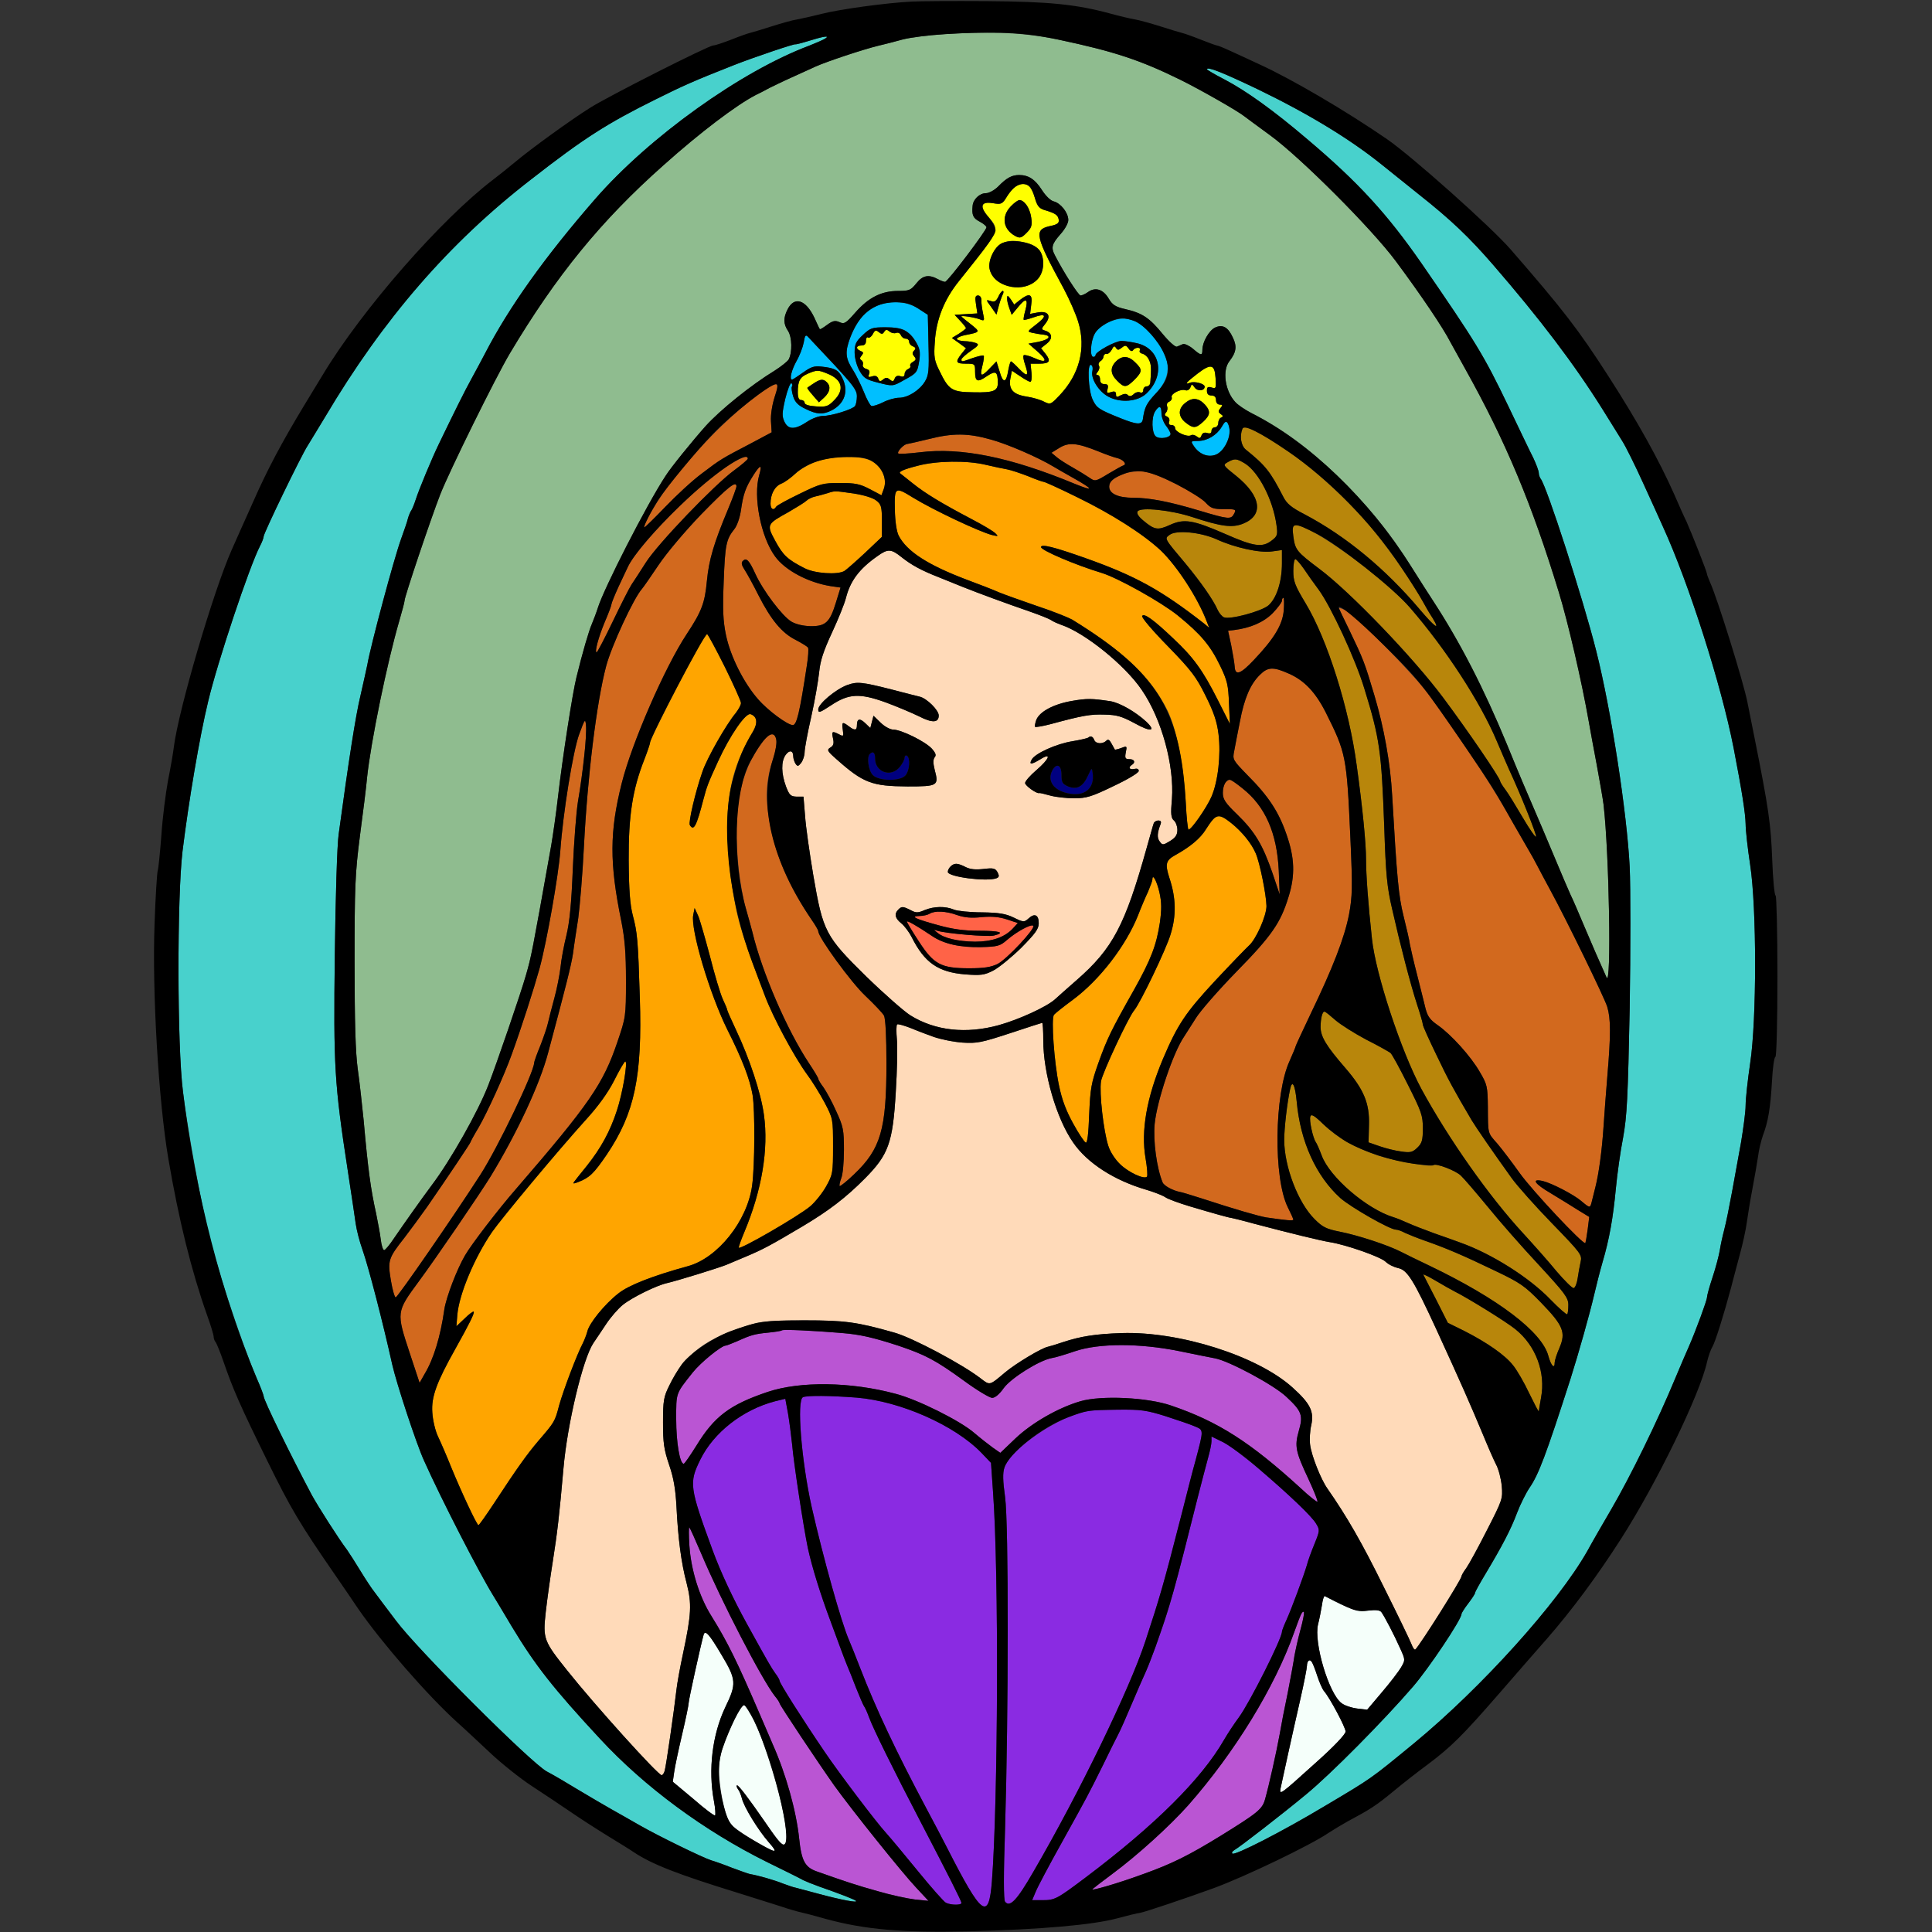 <?xml version="1.0" encoding="utf-8"?>
<!-- Generator: Adobe Illustrator 21.0.0, SVG Export Plug-In . SVG Version: 6.00 Build 0)  -->
<svg version="1.1" baseProfile="tiny"
	 id="svg126" inkscape:version="0.92.2 5c3e80d, 2017-08-06" sodipodi:docname="52.svg" xmlns:cc="http://creativecommons.org/ns#" xmlns:dc="http://purl.org/dc/elements/1.1/" xmlns:inkscape="http://www.inkscape.org/namespaces/inkscape" xmlns:rdf="http://www.w3.org/1999/02/22-rdf-syntax-ns#" xmlns:sodipodi="http://sodipodi.sourceforge.net/DTD/sodipodi-0.dtd" xmlns:svg="http://www.w3.org/2000/svg"
	 xmlns="http://www.w3.org/2000/svg" xmlns:xlink="http://www.w3.org/1999/xlink" x="0px" y="0px" viewBox="0 0 850 850"
	 xml:space="preserve">
<rect x="0" y="0" width="850" height="850" fill="#333333" stroke="none"/>
<sodipodi:namedview  bordercolor="#666666" borderopacity="1" gridtolerance="10" guidetolerance="10" id="namedview128" inkscape:current-layer="svg126" inkscape:cx="684.81326" inkscape:cy="682.68169" inkscape:pageopacity="0" inkscape:pageshadow="2" inkscape:window-height="978" inkscape:window-maximized="1" inkscape:window-width="1920" inkscape:window-x="0" inkscape:window-y="1" inkscape:zoom="0.58897835" objecttolerance="10" pagecolor="#ffffff" showgrid="false">
	</sodipodi:namedview>
<g id="g124" transform="translate(0,0) scale(1,1)">
	<path id="path4" fill="none" d="M0,0l203.8,0.2c112,0.1,200.8,0.3,197.2,0.5c-10.7,0.5-31,3.3-39.5,5.4c-4.4,1.1-9.3,2.2-11,2.5
		c-1.6,0.2-6.6,1.6-11,3s-8.7,2.7-9.6,2.9s-4.6,1.5-8.1,2.9c-3.6,1.4-7.2,2.6-8,2.6c-2,0-46.7,22.6-54.3,27.5
		c-8.9,5.6-26.2,18.2-32.5,23.5c-3,2.5-7.5,6.1-10,8c-13.4,10.2-22.7,19.4-38.8,38c-17.7,20.6-27.9,34.2-36.2,47.9
		c-2.5,4.1-6.2,10.2-8.2,13.5c-10.1,16.7-16.3,28.5-22.3,42.1c-3.7,8.2-8,17.9-9.6,21.5c-8.1,18.3-23.3,70.2-25.4,86.5
		c-0.3,2.7-1.5,9.5-2.6,15c-1,5.5-2.4,16.3-2.9,24c-0.6,7.7-1.3,14.7-1.6,15.5c-0.3,0.8-1,11.4-1.4,23.5
		c-1.1,29.7,1.7,77.6,6.1,103.5c4.6,26.9,10.1,49.1,17,68.6c1.6,4.4,2.9,8.7,2.9,9.5s0.4,1.9,0.9,2.4c0.4,0.6,2,4.4,3.4,8.5
		c4.2,12.2,7.3,19.3,19.2,43.5c10.5,21.4,14.4,27.9,30,50.5c3.2,4.7,7.8,11.3,10.1,14.8c10.3,14.9,30.4,38,43.4,49.8
		c3.6,3.2,10.3,9.5,15,13.9s12.8,10.9,18,14.3c5.2,3.4,12.7,8.4,16.5,11c3.9,2.7,11.3,7.5,16.5,10.7s10.6,6.5,12,7.5
		c7.9,5.2,19,9.6,46,17.9c5.8,1.8,14,4.4,18.3,5.8c4.3,1.4,8.3,2.6,9,2.7c0.7,0.1,5.7,1.4,11.2,2.9c5.5,1.4,14.7,3.3,20.5,4
		c9.3,1.3-12.2,1.5-186.7,1.6L0,850V425V0z"/>
	<path id="path6" fill="none" d="M652.3,0.1L850,0v425v425l-205.2-0.1c-112.9-0.1-204.4-0.3-203.3-0.5c1.1-0.1,10.1-0.8,20-1.4
		c12.4-0.8,21.1-2,28-3.7c5.5-1.3,10.9-2.5,12-2.7c2-0.3,20.8-6.6,32.5-10.9c14.1-5.2,42.6-18.9,50.5-24.3c2-1.3,5.8-3.6,8.3-5
		c10.1-5.4,12.6-7,20-13.1c4.2-3.5,11.1-8.9,15.2-11.9c10.5-7.9,15.2-12.5,31.9-31.7c8-9.2,17.2-19.8,20.5-23.5
		c11.2-12.8,22.3-27.8,32.8-44.2c15.7-24.5,34.7-63.6,37.8-77.7c0.6-2.6,1.7-5.7,2.4-6.8c1.2-1.9,5.1-14.4,8.2-26
		c0.7-2.8,2.4-9.1,3.7-14c1.4-5,2.8-11.5,3.2-14.5s1.5-9.8,2.5-15s2.1-11.7,2.5-14.4c0.3-2.6,1.3-6.7,2.1-9c2.3-6.1,3.3-11.9,4-23.9
		c0.3-5.9,1-10.7,1.5-10.7s0.9-15,0.9-35.5c0-19.5-0.4-35.5-0.8-35.5c-0.5,0-1.2-7.2-1.5-15.9c-0.6-15.4-1.5-22.2-7.8-53.6
		c-1.1-5.5-2.5-12.5-3.1-15.5c-1.7-8.8-13.3-46-16.4-52.7c-0.7-1.7-1.4-3.4-1.4-3.8c0-0.9-6.6-17.6-9-23c-1.1-2.2-3.5-7.6-5.4-12
		c-3.4-7.5-5.6-12-14.1-27.5c-4.6-8.4-5.9-10.6-15-24.7c-13.2-20.5-19.6-28.8-42.9-55.6c-8.7-10-43.5-41-54.4-48.5
		c-18-12.4-41.9-26.4-55.9-32.8c-4.3-2-10.1-4.7-13-6c-2.8-1.3-5.5-2.4-5.9-2.4s-3.6-1.2-7.2-2.6c-3.5-1.4-7.2-2.7-8.1-2.9
		c-0.9-0.2-5.2-1.5-9.6-2.9s-9.5-2.8-11.4-3.1s-6.5-1.4-10.2-2.5c-3.7-1-11.9-2.5-18.1-3.4S458.4,0.9,457,0.7
		C455.6,0.4,543.5,0.2,652.3,0.1z"/>
	<path id="path8" fill="#8FBC8F" d="M465.5,17.4c24.6,5.2,36.1,9,53.8,17.7c8.7,4.3,25.4,13.8,28.2,16.1c0.6,0.5,5.7,4.2,11.4,8.4
		c13.4,9.8,44.5,40.9,55.2,55.3c11.3,15.2,20.9,29.5,24,35.6c0.9,1.6,3.9,7.1,6.7,12.1c17.7,31.7,29.2,59.3,41,97.9
		c4,13,10.1,39.3,13.2,57c0.6,3.3,2.1,11.8,3.5,19c1.3,7.1,2.7,15,3,17.5c2.5,21.6,3.5,81.1,1.3,76c-3.7-8.2-6-13.6-9.8-22.5
		c-2.3-5.5-5-11.8-6.1-14c-1-2.2-3.9-9-6.4-15c-2.6-6.1-5.2-12.4-5.9-14c-8-18.6-10.1-23.5-15.6-37c-10.2-24.7-20.6-44.9-32.4-63
		c-1.8-2.8-6.3-9.7-9.9-15.5c-8.6-13.6-16.1-23.1-27.2-34.5c-15-15.3-28.1-25.3-43-32.8c-2.7-1.4-6-3.6-7.1-4.9
		c-4.5-4.9-5.7-13.9-2.5-17.9c3-3.9,3.4-6.5,1.5-10.4c-2.1-4.6-4.5-5.9-7.8-4.4c-2.7,1.3-5.6,6.4-5.6,9.8c0,2.7-0.6,2.6-4.2-0.5
		c-1.7-1.4-3.7-2.3-4.4-2c-0.8,0.4-2,0.8-2.6,1.1c-0.7,0.3-3.5-2.2-6.3-5.6c-5.8-7.1-9-9.2-16.4-10.9c-4.4-1-5.7-1.9-7.3-4.6
		c-2.4-4.1-5.8-5.2-9-3c-1.2,0.9-2.8,1.6-3.4,1.6c-0.9,0-7.4-10.1-11.3-17.7c-1.8-3.4-1.3-5,2.4-9.2c2-2.2,3.5-4.9,3.5-6.3
		c0-3.2-3.3-7.4-6.4-8.2c-1.4-0.3-3.6-2.5-5.2-5c-3-4.7-5.9-6.6-10-6.6c-3.2,0-5.5,1.2-9.2,5c-1.7,1.7-4.1,3-5.5,3
		c-2.7,0-5.6,2.7-5.8,5.6c-0.4,4,0.2,5.4,3.1,6.9c1.7,0.9,3,2,3,2.5c0,1.4-17.1,24-18.2,24c-0.5,0-1.9-0.5-3-1.1
		c-4.2-2.3-6.8-1.8-9.6,1.7c-2.5,3.1-3.2,3.4-8.1,3.4c-7.3,0-13,2.9-18.8,9.5c-4.2,4.8-4.9,5.2-7,4.2c-1.9-0.8-2.9-0.6-5.4,1.2
		c-1.7,1.3-3.1,2.1-3.2,1.9c-0.2-0.1-1.2-2.4-2.4-5c-3.8-8-8.8-9.6-11.8-3.7c-1.9,3.7-1.9,6.4,0.2,9.5c1.8,2.8,1.9,9.4,0.3,12.5
		c-0.5,0.9-3.3,3.1-6.1,4.9c-10.5,6.4-24.1,17.4-30.5,24.5c-5.7,6.4-15.3,18.2-17.6,21.9c-8.3,12.6-27.2,49.6-29.8,58.1
		c-0.7,2.2-1.9,5.3-2.6,7c-1.3,2.9-4.1,12.5-6.8,23.5c-1.7,6.8-6.1,35.2-8.1,52.5c-0.8,7.1-2.2,16.8-3,21.5
		c-8.6,48.2-8.7,48.6-11.1,57c-2.2,7.8-12.9,39-16.6,48.5c-4.5,11.6-16.5,32.9-24.9,44c-4.7,6.3-11.9,16.5-16.5,23.2
		c-1.9,2.9-3.9,5.3-4.4,5.3s-1.2-2.1-1.5-4.8c-0.3-2.6-1.3-7.6-2-11.2c-2.4-10.8-3.6-19.5-5.5-41c-0.7-6.9-1.8-17.1-2.6-22.6
		c-1-7.3-1.4-20.7-1.4-47.1c0-33.2,0.2-38.9,2.4-55.9c1.4-10.4,2.8-21.8,3.1-25.4c1.7-15.9,8.8-50.4,14.1-68.6
		c1.3-4.4,2.4-8.6,2.4-9.2c0-1.7,11.5-35.9,15.7-46.7c4-10.2,24.3-51.4,30.6-62c20.4-34.2,40.1-58.4,67.6-82.8
		c16.2-14.5,32.1-26.5,40.6-30.9c1.7-0.8,4.4-2.2,6-3.1c1.7-0.8,5.9-2.9,9.5-4.5s8.5-3.9,11-5c4.7-2.1,20.5-7.4,27.5-9.1
		c2.2-0.5,6.9-1.7,10.5-2.7c3.6-0.9,12.1-2,19-2.4C436.9,13.7,451,14.4,465.5,17.4z"/>
	<path id="path10" fill="#48D1CC" d="M356,20.1c-30.1,11.3-70.4,40.2-94.1,67.4c-22.1,25.4-37.9,47.5-48.5,68
		c-1.4,2.7-4.1,7.7-5.9,11c-2.9,5.2-7.8,15.1-14.5,29c-3.1,6.4-8.6,19.7-10,24c-0.7,2.2-1.6,4.4-2,5c-0.4,0.5-1.1,2.1-1.5,3.5
		c-0.3,1.4-1.7,5.4-3,9c-3.2,8.8-13.5,47.3-14.9,55.5c-0.3,1.6-1.7,7.7-3,13.5c-2.2,9.1-5.2,28.7-9.6,61c-0.7,4.7-1.4,28.6-1.7,53.2
		c-0.6,49-0.2,56.4,5.7,94.8c1.6,10.2,3.1,20.7,3.5,23.4c0.4,2.8,1.7,7.9,3,11.5c2.7,7.7,9,32.1,13.1,50.6
		c1.9,8.3,10.5,34.5,13.9,42c7.7,17.2,24.2,49.3,30.5,59.5c0.5,0.8,4.2,6.9,8.1,13.5c10.3,17.1,18.2,27.2,38.8,49.4
		c19.7,21.3,45.9,40.6,73.5,54.3c7.8,3.8,15,7.4,16,8c1,0.5,4.2,1.8,7,2.8c9.7,3.4,15.6,5.7,16.2,6.3c1,1-6.4-0.4-16.1-3
		c-4.9-1.3-9.7-2.6-10.5-2.8c-0.8-0.1-3.3-1-5.5-1.8c-3.7-1.5-10.6-3.5-14.6-4.2c-0.9-0.2-4.5-1.5-8-2.8c-3.5-1.4-7.5-2.8-8.9-3.2
		c-3.6-1.1-23.3-10.7-31.5-15.4c-3.8-2.2-9.5-5.4-12.5-7.1s-9.5-5.5-14.5-8.5c-4.9-3-11.2-6.7-13.9-8.1c-6.8-3.6-57-53.7-66.4-66.4
		c-3.9-5.2-8.2-10.8-9.4-12.5c-1.3-1.6-4.1-5.9-6.3-9.5s-4.8-7.7-5.8-9.1c-3.8-5-12.8-19.2-15.5-24.1c-9.4-17.7-21.2-41.8-21.2-43.5
		c0-0.4-1.3-4-3-7.8c-7.6-17.9-18.7-52-22.3-68.5c-3.9-17.6-8.4-43.1-10.2-57.7c-2.6-20.4-2.6-85.6-0.2-105.8
		c2.8-22.6,7.5-50.3,11.3-66c4.2-17.6,18.1-59.2,22.8-68.3c0.9-1.7,1.6-3.6,1.6-4.2c0-1.4,16.5-35.6,19.4-40
		c1.2-1.9,4.6-7.6,7.6-12.5c25.6-43.2,54.6-76.7,90.7-104.6c23.2-18.1,33.4-24.6,54.8-35.2c12-6,17-8.2,34.5-15.1
		c8.4-3.3,27-9.6,27-9.1c0,0.1,2.6-0.5,5.8-1.5C366.5,14.6,366.6,16.1,356,20.1z"/>
	<path id="path12" fill="#48D1CC" d="M553,39.1c22.8,11,41.1,22.2,55,33.4c3,2.4,10.3,8.3,16.2,13c14.3,11.3,22.3,19,32.7,31
		c20.6,23.8,35.7,43.7,48.1,63.5c3.2,5.2,7.2,11.5,8.7,14c1.6,2.5,5.7,10.8,9.2,18.5s7.5,16.4,8.8,19.4c11.3,24.7,25.6,69.4,31,97.1
		c3.8,19.6,5.2,28.9,5.3,33.5c0,2.7,0.9,10.8,2,18c2.9,19,2.9,68.2,0,87.3c-1.1,7.4-2,15.7-2,18.5c0,2.9-1,10.1-2,16.2
		c-1.1,6-2.9,15.9-4,22c-1.1,6-2.6,13.5-3.4,16.5c-0.8,3-1.7,7.2-2,9.3c-0.4,2.2-1.7,7.3-3.1,11.5c-1.4,4.2-2.5,8.2-2.5,9
		c0,1.3-4.9,14.6-8,21.7c-1,2.2-3.7,8.5-6,14c-7.7,18.6-19.7,43.1-28.1,57.5c-3.4,5.8-8.2,14.1-10.6,18.5
		c-12.9,22.7-46.4,59.9-76.1,84.4c-19.6,16.1-18.5,15.3-39.2,27.6c-19,11.4-39.8,22-40.8,21c-0.4-0.4,0-1,0.8-1.5
		c2.5-1.4,21.2-15.9,31.7-24.6c10.7-8.8,34-32.3,47-47.4c6.9-8,21.3-29.5,21.3-31.9c0-0.4,1.3-2.5,3-4.7c1.6-2.1,3-4.2,3-4.7
		c0-0.4,2-4,4.4-8c7.5-12.5,11.4-20,14-27c1.4-3.7,3.9-8.7,5.5-11.1c4-5.8,7.2-14.2,18.1-48.1c3.6-11.4,8.3-28,10.4-37
		c0.9-3.9,2.5-10.2,3.6-14c3.1-10.5,4.7-19.8,5.9-32.5c0.6-6.3,2-16.5,3.2-22.5c1.7-9.5,2.1-17.2,2.9-57c0.4-25.3,0.4-53.2,0-62
		c-1.2-24-8.2-69.3-14.7-95c-5.7-22.7-21.9-72.9-24.5-75.9c-0.4-0.6-0.8-1.7-0.8-2.5c0-0.9-1.1-3.8-2.4-6.6c-1.4-2.7-6.3-13-11-22.8
		c-10.8-22.5-14.2-28-38.1-62.7c-15.2-21.9-27.9-35.8-50.4-54.8C560.2,48.5,548.3,40,538.8,35c-4.3-2.2-7.8-4.3-7.8-4.5
		C531,29.1,537.9,31.9,553,39.1z"/>
	<path id="path14" fill="#FFFF00" d="M455.3,87.1c1,3.5,1.9,4.6,4.2,5.3c4.8,1.4,6,2.2,6.3,4.3c0.2,1.5-0.6,2.1-4,2.8
		c-7,1.6-6.4,4.3,6.2,27.5c2.5,4.7,5.4,11.3,6.4,14.7c3.5,11.5,0.5,23.1-8.3,32.3c-3.8,4-4,4.1-6.8,2.7c-1.5-0.8-4.9-1.8-7.5-2.2
		c-6.1-0.9-8.1-3.2-7.3-7.9l0.7-3.5l3.6,2.4c2,1.4,4.1,2.5,4.5,2.5c0.5,0,0.7-1.8,0.5-4l-0.4-4h3.8c4.6,0,5.3-1.1,2.8-4.3l-2-2.5
		l2.5-2c2.8-2.2,2.5-4.7-0.6-5.7c-1.9-0.6-1.9-0.7,0.1-3.2c2.7-3.5,1-5.7-3.6-4.8l-3.2,0.6l0.5-4.1c0.7-4.7-0.8-5.3-5-2l-2.5,2
		l-1.5-2.3c-1.3-1.8-1.6-1.9-1.6-0.5c-0.1,0.9,0.4,2.9,1,4.5l1,2.8l2.9-3.5c3.4-4.2,4.5-3.6,3.1,1.6c-0.6,2.1-0.9,3.9-0.7,4.1
		c0.1,0.2,2.1-0.3,4.4-1.1c5.6-2,6-0.6,1,3.2c-3.9,3-3.9,3.1-1.7,3.6c1.3,0.3,3.5,0.7,4.9,0.8c3.9,0.5,2.7,2.2-2.2,3.2l-4.3,0.8
		l3.9,3.4c4.7,4.1,4.1,5.4-1.4,2.9c-2.2-1-4.3-1.5-4.6-1.2c-0.4,0.3-0.1,2,0.5,3.8c1.8,5.3,1.3,6-2.3,2.4c-1.8-1.9-3.5-3.5-3.8-3.5
		s-0.8,1.8-1.2,3.9c-0.9,5.7-2.3,5.9-3.8,0.6l-1.4-4.5l-2.9,3c-3.8,4-4.5,3.8-3.3-1c0.6-2.3,0.8-4.3,0.6-4.5c-0.3-0.3-2.4,0.2-4.8,1
		c-5,1.8-5,1.8-5,0.6c0-0.4,1.8-2.1,4.1-3.7c3.5-2.4,3.8-2.9,2.2-3.5c-1-0.4-3.3-0.8-5-0.8c-1.8-0.1-3.3-0.5-3.3-1s1.5-1.2,3.3-1.6
		c7.1-1.4,7.1-1.4,3-4.7c-2.1-1.6-4-3.2-4.3-3.5c-0.6-0.7,5.9,0.3,8.4,1.3c1.7,0.7,1.8,0.4,1.1-2.7c-0.4-1.9-0.8-4.4-0.7-5.7
		c0-1.3-0.6-2.2-1.5-2.2c-1.2,0-1.4,0.8-0.9,3.9l0.6,4l-5,0.3l-5,0.3l2.5,2.7c1.4,1.5,2.5,2.9,2.5,3.2c0,0.2-1.4,1.3-3.1,2.4
		l-3.1,1.9l3.1,2.2l3.1,2.3l-2,2.5c-2.8,3.6-2.5,4.3,2,4.3c3.9,0,4,0.1,4,3.4c0,4.6,1,5,5.2,2.1c3.9-2.6,4.8-2.1,4.8,3
		c0,3.5-1.9,4.3-10.6,4.1c-9.6-0.1-11-1-15-9.3c-2.4-4.8-2.6-6.2-2.1-13.1c0.6-9.6,4.1-18.4,10.5-26.4
		c18.3-22.8,18.2-22.5,13.1-28.3c-4.1-4.7-3.4-7,2-6.1c3.7,0.6,4.1,0.4,6.1-2.9c1.2-1.9,2.9-3.9,3.8-4.5
		C451,79.6,453.6,81.2,455.3,87.1z M444.7,90.8c-4.3,4.5-3.4,10.2,2.1,13.1c1.9,1,2.6,0.8,4.8-1.4c2.2-2.2,2.6-3.3,2.1-6.7
		c-0.3-2.2-1.3-4.8-2.3-5.9C449.1,87.3,447.9,87.5,444.7,90.8z M436.1,112.9c-2.5,5.8,0.7,11.2,7.6,13c8,2.2,15.3-2.5,15.3-9.8
		c0-4.8-2.2-7.8-6.8-9.1C443.5,104.6,438.8,106.3,436.1,112.9z M441.2,128c-0.5,0-1.4,1.2-2,2.6c-1,2-1.7,2.4-3.4,1.8
		c-2.1-0.6-2.1-0.6,0.3,2.7l2.3,3.3l0.9-3.4c0.5-1.9,1.3-4.3,1.8-5.3C441.6,128.8,441.6,128,441.2,128z"/>
	<path id="path16" fill="#00BFFF" d="M403.9,135.7l4.3,2.8l0.3,13.1c0.3,11.5,0.1,13.5-1.6,16.3c-2.4,3.9-7.5,7.1-11.4,7.1
		c-1.7,0-4.9,0.9-7,2c-2.2,1.1-4.5,1.8-5.1,1.6s-2.1-3-3.4-6.3c-1.3-3.2-3.4-7.4-4.6-9.3c-3.5-5.4-3.7-8-1.4-14.3
		c2.6-6.8,5.9-11.1,10.9-13.7C390.5,132,398.6,132.3,403.9,135.7z M389.6,144c-6,0-6.7,0.3-10,3.4c-3,2.8-3.6,4-3.6,7.6
		c0,2.5,0.9,5.8,2.1,8c1.9,3.4,2.9,4,8.4,5.4c6.3,1.6,6.3,1.6,11.1-1.1c5.9-3.2,6-3.4,6.9-9c0.7-4.9-1.6-9.8-6-12.7
		C396.9,144.5,393.9,144,389.6,144z"/>
	<path id="path18" fill="#FFFF00" d="M386.6,146.1c1.3,1,1.7,1,2.4-0.1c0.7-1.1,1.2-1.1,2.3-0.2c0.8,0.7,2.1,1,2.9,0.7
		c0.9-0.4,1.8,0.1,2.1,0.9c0.4,0.9,1.3,1.6,2.2,1.6c0.8,0,1.5,0.6,1.5,1.4c0,0.8,0.8,1.7,1.7,2c1.2,0.5,1.3,1,0.5,1.8
		c-0.9,0.9-0.9,1.5,0,2.6c1,1.1,0.8,1.6-0.5,2.4c-1,0.5-1.5,1.3-1.2,1.8c0.3,0.4-0.2,1-1,1.4c-0.8,0.3-1.5,1.3-1.5,2.1
		c0,1.1-0.6,1.5-1.9,1c-1.2-0.4-2.1,0-2.5,1.1c-0.5,1.3-0.9,1.4-2.1,0.4s-1.8-1-3,0s-1.6,0.9-2.1-0.4c-0.4-1.1-1.3-1.5-2.7-1
		c-1.6,0.5-1.9,0.3-1.3-1.1c0.4-1.2,0-1.8-1.3-2.2c-1.1-0.3-1.7-1.1-1.5-1.8c0.3-0.7,0-1.6-0.6-2c-0.8-0.5-0.8-1.1,0.1-2.1
		c0.9-1.1,0.8-1.5-0.5-2c-2.2-0.9-2-2.4,0.4-2.4c1.4,0,2-0.7,2-2.1c0-1.1,0.4-1.8,0.9-1.4c0.6,0.3,1.5-0.4,2.1-1.5
		C384.9,145.2,385.4,145.1,386.6,146.1z"/>
	<path id="path20" fill="#00BFFF" d="M506.4,147c9,10,9.7,18,2.2,26c-4.2,4.5-5,6-5.8,11.5c-0.4,2.5-2.6,2.4-9.8-0.5
		c-9.5-3.8-10.5-4.5-12.2-8c-2-4-2.6-16.6-0.7-15.4c0.6,0.3,0.8,1.5,0.5,2.7c-0.8,3.2,2.8,9,7,11.2c5.4,2.9,12.9,2.2,16.7-1.3
		c8.4-7.9,6.4-19.5-3.7-22.1c-2.5-0.6-5.7-1.1-7.2-1.1c-2.7,0-11.4,4.8-11.4,6.2c0,0.5-0.4,0.8-1,0.8c-1.6,0-1.2-6.8,0.6-10.1
		c0.9-1.8,3.2-3.8,5.7-5C494.7,138.6,500.1,140,506.4,147z"/>
	<path id="path22" fill="#00BFFF" d="M355.5,148.2c20.4,21.7,21.5,23,21.5,26.1c0,1.8-0.4,3.7-0.8,4.3c-1,1.5-10.4,4.4-14.2,4.4
		c-1.7,0-4.7,1.1-6.8,2.5c-5.4,3.6-8.3,3.6-10,0.2c-1.2-2.5-1.2-3.8,0.3-10.3c1-4,2.2-7.1,2.7-6.8c0.4,0.3,0.6,1,0.2,1.5
		c-0.3,0.5,0,2.5,0.6,4.4c0.8,2.5,2.2,3.9,5.4,5.4c5,2.5,7.7,2.6,11.6,0.6c5.7-3,7.5-8.6,4.5-14.4c-1.6-3.3-3.3-4.2-9-4.8
		c-3.3-0.4-4.7,0.1-8.2,2.6c-2.4,1.7-4.5,3.1-4.8,3.1c-1.3,0-0.3-4.1,1.9-8.1c1.4-2.4,2.8-6.1,3.2-8.2
		C354.1,147.5,354.5,147.1,355.5,148.2z"/>
	<path id="path24" fill="#FFFF00" d="M491,153.1c0.7,1,1.1,1,2.5-0.1c1.5-1.2,1.9-1.2,3,0.3c0.8,1.2,1.5,1.4,2,0.8
		c0.3-0.6,1.3-1.1,2.1-1.1c0.8,0,1.2,0.5,0.9,1.1c-0.4,0.6,0.1,1.3,1.1,1.5c1.1,0.3,2.4,1.5,2.9,2.7c1,2,1.1,3.7,0.6,9.9
		c0,1-0.8,1.8-1.6,1.8c-0.8,0-1.5,0.7-1.5,1.6c0,1-0.6,1.4-1.5,1c-0.8-0.3-2.1,0.1-2.8,0.9c-1,0.9-1.8,1-2.5,0.3s-1.6-0.6-3.1,0.1
		c-1.7,1-2.1,0.9-2.1-0.4c0-1.2-0.6-1.5-2.1-1c-1.9,0.6-2.1,0.4-1.6-1.4c0.4-1.6,0.1-2.1-1.4-2.1c-1.2,0-1.9-0.7-1.9-2
		c0-1.1-0.5-2-1.1-2c-0.8,0-0.8-0.4,0.1-1.5c0.6-0.8,0.9-1.9,0.5-2.6c-0.4-0.6-0.1-1.5,0.6-2c0.8-0.4,1.4-1.4,1.4-2.1
		c0.1-0.7,0.6-1.2,1.3-1.1c0.6,0.2,1.7-0.7,2.3-1.8C489.9,152.2,490.4,152,491,153.1z M491,159c-2.7,2.7-2.5,5.6,0.5,8.5
		c3.1,3.2,4,3.1,7.6-0.4c3.5-3.6,3.6-4.5,0.4-7.6C496.6,156.5,493.7,156.3,491,159z"/>
	<path id="path26" fill="#FFFF00" d="M534.8,166.3c0.3,4.5,0.2,4.8-1.7,4.2c-1.7-0.5-2.1-0.2-2.1,1.4c0,1.4,0.6,2.1,2,2.1
		c1.3,0,2,0.7,2,2c0,1.2,0.7,2,1.6,2c1.4,0,1.4,0.3,0.3,1.6c-1,1.3-1,1.7,0.2,2.6c1.1,0.7,1.1,1.1,0.2,1.5c-0.7,0.2-1.3,1.3-1.3,2.4
		c0,1-0.7,1.9-1.5,1.9s-1.5,0.7-1.5,1.6c0,1-0.6,1.3-1.9,0.9c-1.2-0.4-2.1,0-2.5,1.1c-0.5,1.3-0.9,1.4-2.1,0.4
		c-0.8-0.6-1.9-0.9-2.5-0.5c-1.6,1-7-1.5-7-3.1c0-0.8-0.7-1.4-1.6-1.4c-1,0-1.4-0.5-1-1.5c0.3-0.9-0.1-1.8-0.9-2.2
		c-1.1-0.4-1.3-0.9-0.5-1.8c0.6-0.7,0.8-1.9,0.5-2.7c-0.4-0.9,0.1-1.8,0.9-2.1c0.9-0.4,1.3-1.2,1.1-1.9c-0.6-1.5,4-3.9,6.1-3.1
		c0.8,0.3,1.7-0.3,2.1-1.2c0.6-1.7,0.7-1.7,1.9,0c1.3,1.8,4.4,1.5,4.4-0.4c0-1.3-4.5-2.5-6.5-1.7c-2.6,1-1.6-0.2,3.2-3.9
		C532.8,159.8,534.4,160.2,534.8,166.3z M521.7,177.1c-3.5,2.6-3.5,6.1-0.1,8.8s4.5,2.6,7.8-0.4c3-2.8,3.3-4.5,0.9-7.3
		C527.5,175.1,524.7,174.7,521.7,177.1z"/>
	<path id="path28" fill="#FFFF00" d="M364.3,164.5c6.3,2.6,7.3,7,2.7,11.6c-2.6,2.7-3.5,3-8,2.7c-3.2-0.2-5-0.8-5-1.6
		c0-0.6-0.7-1.2-1.5-1.2c-1,0-1.5-1-1.5-3.4c0-5,0.9-6.7,4.4-8.2C359.4,162.7,360,162.7,364.3,164.5z M355.2,170.6
		c-0.2,0.1,0.9,1.6,2.4,3.3l2.7,3.1l2.4-2.2c2.5-2.4,2.9-4.8,1.1-6.6C361.9,166.3,360.3,166.8,355.2,170.6z"/>
	<path id="path30" fill="#D2691E" d="M340.8,174.7c-1.1,3.5-1.8,7.8-1.6,10.7l0.3,4.8l-9,4.8c-13.2,6.9-13.4,7-21.7,13.3
		c-4.2,3.1-11.4,9.8-16.1,14.7c-4.8,5-8.9,9-9.2,9c-0.3,0,0.4-1.9,1.6-4.2c8.7-17.1,33.2-43.9,51.3-56.2
		C342.3,167.6,343,168.1,340.8,174.7z"/>
	<path id="path32" fill="#00BFFF" d="M511,181.9c0,1.5,0.9,4,2,5.4c1.1,1.4,2,3,2,3.6c0,1.7-4.8,2.5-6.5,1.1c-1.8-1.5-2-8.3-0.3-11
		C510,178.2,511,178.5,511,181.9z"/>
	<path id="path34" fill="#00BFFF" d="M540.1,186.1c2.4,3.8-0.6,12-5.1,13.9c-3.4,1.4-7.4-0.1-9.8-3.8c-1.4-2.1-1.3-2.2,1.8-2.2
		c4.1,0,8.3-2.5,10.5-6.2C538.8,185.5,539.4,185.1,540.1,186.1z"/>
	<path id="path36" fill="#B8860B" d="M552.3,189.7c14.8,7.5,32.7,22,48.1,39c7.7,8.5,20.4,26.4,25.5,35.8c1.2,2.2,3.1,5.5,4.3,7.3
		c3.7,6,1.2,4.3-5.5-3.6c-15.1-17.9-32.5-32.3-50.7-41.9c-6-3.1-7.9-4.7-9.5-7.9c-5.6-10.9-7.7-13.6-16.4-20.6
		c-2.1-1.7-2.8-5.9-1.5-9.1C547.1,187.4,548,187.6,552.3,189.7z"/>
	<path id="path38" fill="#D2691E" d="M436,193.4c7.3,2,20.7,7.8,27.5,11.9c1.1,0.7,5,2.9,8.7,5c9.1,5.1,9.3,6.1,0.5,2.5
		c-28-11.6-49.9-16.1-68.1-13.8c-4.9,0.6-9.1,0.8-9.4,0.5c-0.7-0.7,2.5-4.2,4.1-4.2c0.6-0.1,4.8-1,9.2-2.1
		C419.1,190.5,425.8,190.5,436,193.4z"/>
	<path id="path40" fill="#D2691E" d="M483,198.5c3.6,1.5,7.4,2.8,8.4,3c2.6,0.6,4.5,2.6,3,3.2c-0.7,0.2-3.7,1.9-6.9,3.8
		c-5.6,3.4-5.7,3.4-8.3,1.6c-1.5-1-4.7-3-7.2-4.4s-5.7-3.4-7-4.5l-2.4-2l3.4-2.1C470.2,194.5,473.7,194.8,483,198.5z"/>
	<path id="path42" fill="#D2691E" d="M329,201.8c0,0.4-2.7,2.7-6.1,5.2c-8.6,6.3-33.3,32-38.7,40.4c-2.5,3.9-5.3,8.3-6.3,9.7
		c-1,1.5-4.7,8.8-8.3,16.3c-3.6,7.5-6.8,13.6-7.1,13.6c-1,0,0.8-6.7,3.6-13.4c1.6-3.7,2.9-7.2,2.9-7.7s1.4-4,3.1-7.7
		c1.7-3.7,3.6-7.6,4.1-8.7c4-8.9,29.8-35.3,42.6-43.7C325.8,201.3,329,200,329,201.8z"/>
	<path id="path44" fill="#FFA500" d="M383.8,203c4.4,2.7,6.5,7.7,5.1,11.9l-1.1,3l-5.1-2.7c-4.4-2.3-6.4-2.7-13.2-2.7
		c-7.5,0-8.6,0.3-17.6,4.7c-5.4,2.6-10,5.1-10.4,5.7c-1.1,1.9-2.5,1.2-2.5-1.3c0-4.2,1.8-7.6,4.7-8.8c1.6-0.6,4.4-2.7,6.3-4.5
		c2-1.8,6-4.1,9-5.2C366.8,200.3,379.3,200.3,383.8,203z"/>
	<path id="path46" fill="#B8860B" d="M547.7,203.9c6.1,3.8,12.4,16.1,13.9,27.1c0.6,4.3,0.4,4.9-2.1,6.8c-4.1,3.2-7.8,2.7-20.5-2.9
		c-14.2-6.2-18.1-6.8-24.4-3.9c-5.3,2.4-6.7,2.1-11.5-1.9c-2.2-1.8-3.1-3.2-2.6-4.1c1.2-2,14.7-0.6,24.1,2.5
		c12.8,4.2,17.5,4.8,22.3,2.9c9.2-3.7,8-12.1-3-21c-5.9-4.7-6-4.8-3.7-6.1C543.3,201.6,544,201.7,547.7,203.9z"/>
	<path id="path48" fill="#FFA500" d="M433.7,204.5c3.4,0.8,7.6,1.7,9.4,2c1.7,0.3,5.8,1.7,9.2,3c3.3,1.4,6.5,2.5,6.9,2.5
		c0.5,0,7.1,3,14.6,6.7c15.4,7.5,29.2,16.3,36.9,23.5c7.2,6.9,16.3,20.9,20.2,31.2l1.1,2.8l-2.3-1.9c-18.7-14.6-30-20.9-52-28.7
		c-13.8-4.9-19.7-6.4-19.7-4.9c0,1.4,15.2,7.9,26.8,11.4c7.1,2.2,26.1,12.8,33.4,18.7c10.2,8.3,14.3,13.2,18.6,22.1
		c3.2,6.6,3.6,8.6,3.9,16.5l0.4,9.1l-5.3-10.5c-6.5-12.9-10.7-18.8-19.6-27.1c-8.6-8.2-12.9-11.3-13.7-9.9
		c-0.4,0.6,4.7,6.6,11.3,13.3c10.4,10.7,12.5,13.5,16.6,21.8c3.6,7.2,5,11.3,5.7,16.9c1.1,9.2-0.2,20.7-3.1,27.5
		c-2.1,4.8-8.8,14.5-10.1,14.5c-0.3,0-0.9-5.3-1.2-11.8c-1-17.1-4-32.3-8.1-40.7c-7.1-14.4-19.3-26-41.9-39.9
		c-1.6-0.9-8.5-3.7-15.5-6c-7-2.4-14.5-5.1-16.7-6c-2.2-1-8.6-3.5-14.3-5.6c-17.1-6.5-26.2-12.4-29.8-19.3
		c-0.9-1.7-1.6-6.2-1.7-11.5c-0.2-10,0-10.2,8.1-5.2c8.8,5.4,29.4,15.1,34.7,16.4c2.7,0.6,2.8,0.6,1.5-0.7
		c-0.8-0.9-5.5-3.7-10.5-6.3c-13.3-7-20.4-11.3-26-15.8c-2.7-2.2-5.2-4.1-5.4-4.3c-1-0.7,1.4-1.8,7.7-3.4
		C412.1,202.7,425.4,202.5,433.7,204.5z"/>
	<path id="path50" fill="#D2691E" d="M334,209.1c-2.7,9.4,0.7,27.1,7,35.7c4.4,6.1,14.5,11.5,24.6,13.1l4.2,0.6l-2,6.5
		c-2.7,8.8-4.5,10.5-11.1,10.5c-3.3-0.1-6.4-0.8-8.5-2c-4-2.4-12.5-13.6-15.9-21.1c-2.7-5.9-3.9-7.2-5.5-5.6
		c-0.8,0.8-0.5,1.9,0.8,3.9c1,1.5,3.8,6.6,6.1,11.2c5.5,10.8,10.3,16.6,16.3,19.6c2.7,1.4,5.1,2.9,5.5,3.4c0.3,0.6,0.1,4.1-0.5,7.8
		c-3.2,21.1-4.5,26.3-6.2,26.3c-2.3,0-11.1-6.5-15.3-11.4c-6.3-7.2-12.1-18.7-14.1-28.2c-1.3-6.3-1.5-11-1-23.6
		c0.6-16.1,1.1-18.5,4.6-22.9c1.2-1.4,2.5-5,3-8.5c1-7,2-9.9,5.5-15.4C334.6,204.2,335.4,204.2,334,209.1z"/>
	<path id="path52" fill="#D2691E" d="M503,207.4c5.4,0.5,24,9.8,27.5,13.8c2.2,2.4,3.3,2.8,8,2.8c5.3,0,5.5,0.1,4.4,2.1
		c-1.3,2.5-2.4,2.4-15.4-1.5s-21.8-5.6-28.8-5.6c-6.8,0-10.7-1.8-10.7-4.9c0-2.3,1.9-3.9,6.7-5.7C496.8,207.6,500.5,207.2,503,207.4
		z"/>
	<path id="path54" fill="#D2691E" d="M324,214c0,0.6-1.6,5-3.6,9.8c-6.4,15.3-8.5,22.5-9.4,31.8c-0.9,9.7-2.3,13.4-8.9,23.4
		c-9.6,14.5-24.2,48-28.6,65.7c-5.3,21.1-5.4,35-0.2,60.3c1.6,8.1,2.1,14.2,2.1,26.5c0,15.8-0.1,16.1-3.8,27
		c-6.2,18.3-12.2,27.1-44.5,64.5c-7.7,8.8-19.9,24.7-22.5,29.3c-3.6,6.1-8.3,18.5-9.1,23.7c-1.7,12-4.7,21.9-8.7,28.5l-2.2,3.9
		l-4.3-13c-6-18.2-6-18.1,4-31.7c7.4-10,26.8-38.4,31.6-46.2c11.6-19.1,21.6-40.4,25.3-54.5c7.9-29.5,10.1-38.3,10.9-43.5
		c0.4-3.3,1.5-10.3,2.3-15.5c0.7-5.2,1.9-19.4,2.5-31.5c1.6-31.3,5.6-63.7,9.8-79.5c2.3-8.7,12.1-29.9,15.8-34
		c0.7-0.8,4-5.6,7.3-10.5c3.5-5.2,11.4-14.6,18.8-22.3C320.4,214.1,324,211.3,324,214z"/>
	<path id="path56" fill="#FFA500" d="M375.5,217.1c4.5,0.7,8.5,1.9,10,3.1c2.2,1.7,2.5,2.7,2.5,9v7l-7.6,7.2
		c-4.2,3.9-8.2,7.4-8.9,7.8c-3,1.8-13.1,1.1-17.5-1.2c-7.5-3.8-9.5-5.7-12.9-12c-3.9-7.2-3.8-7.4,5.8-12.7c3.6-2.1,7.2-4.3,7.9-5
		s2.5-1.6,4-1.9c1.5-0.3,3.8-1,5.2-1.4C367.4,215.9,367,215.9,375.5,217.1z"/>
	<path id="path58" fill="#B8860B" d="M570.1,231c6.7,0,38.9,23.2,50.2,36.3c15.7,18.1,30.9,41.4,38.2,58.7c2,4.7,4.4,10.3,5.4,12.5
		c5,10.7,12.2,28.7,11.9,29.6c-0.2,0.5-2.8-3.2-5.8-8.3c-3-5.1-6.4-10.7-7.7-12.4c-1.3-1.7-2.3-3.4-2.3-3.7
		c0-1.4-14.2-22.2-25.1-36.8c-13.3-17.8-41-46.6-54.4-56.6c-10.1-7.6-10.7-8.4-11.5-14.4C568.4,231.7,568.6,231,570.1,231z"/>
	<path id="path60" fill="#B8860B" d="M535.3,237.3c7.8,3.6,19,6.1,24.4,5.3l4.3-0.6v5.8c0,8.2-2.4,15.5-6,18.6
		c-3.2,2.6-16.8,6.3-19.5,5.2c-0.8-0.3-2.1-1.8-2.8-3.3c-1.9-4.4-7.4-12.2-14-20.2c-9.7-11.5-9.4-11.1-7.1-12.8
		C517.5,233.1,528.2,234.1,535.3,237.3z"/>
	<path id="path62" fill="#FFDAB9" d="M396.6,245.1c4.4,3.5,8.8,5.9,16.5,8.9c3,1.2,7.7,3.1,10.4,4.2c7,2.8,19.5,7.4,29.4,10.8
		c4.6,1.6,8.8,3.3,9.5,3.8c0.6,0.5,2.6,1.4,4.5,2.1c10.4,3.5,28,17.7,35.4,28.6c8.8,12.8,14.4,33.4,13.3,48.1
		c-0.6,6.6-0.4,8.3,0.9,9.4c0.8,0.7,1.5,2.5,1.5,4.1c0,2.2-0.8,3.4-3.2,4.9c-3.1,1.9-3.4,1.9-4.6,0.2c-1.2-1.6-1.1-3.7,0.4-7.6
		c0.4-1.1,0.1-1.6-1-1.6c-0.9,0-1.8,0.6-2,1.2c-0.3,0.7-1.6,5.6-3.1,10.8c-9.5,34-14.9,44.3-30.7,58.1c-4,3.5-8.4,7.4-9.7,8.6
		c-3.7,3.3-15.7,8.8-24.6,11.3c-14.4,4-28.1,2.5-39-4.3c-2.7-1.7-11.5-9.4-19.4-17.1c-18-17.7-19-19.6-23.3-44.6
		c-1.6-9.6-3.3-21.3-3.6-26l-0.7-8.5h-3c-2.6-0.1-3.2-0.6-4.7-4.5c-2.1-5.7-2.2-10.9-0.2-13.8c1.7-2.4,3.4-2.1,3.4,0.6
		c0,0.9,0.5,2.4,1,3.2c0.9,1.3,1.2,1.2,2.5-0.4c0.8-1.1,1.5-3.2,1.5-4.7s1.3-8.5,2.9-15.5c1.6-7.1,3.1-15.9,3.5-19.7
		c0.5-5.1,1.9-9.3,5.7-17.5c2.7-5.8,5.5-12.7,6.1-15.2c1.9-7.4,5.8-12.7,13.8-18.3C390.6,241.4,392,241.4,396.6,245.1z M372.7,301.4
		c-5.1,1.9-12.7,8.3-12.7,10.7c0,1.7,0.6,1.5,5.5-1.7c7.9-5.3,12.7-5.5,24.1-1.4c4.9,1.8,11.5,4.6,14.6,6.1c6,3.1,8.8,2.9,8.8-0.3
		c0-2.4-5.3-7.6-8.4-8.3c-1.1-0.3-6.6-1.6-12.1-3.1C379.1,300,377.1,299.8,372.7,301.4z M471.5,308.4c-8,1.4-14.2,4.7-15.6,8.4
		c-0.5,1.4-0.7,2.7-0.5,3c0.3,0.2,3.4-0.3,6.8-1.2c14.4-3.9,17.6-4.4,23.8-4.2c5.4,0.1,7.6,0.8,13.2,3.8c7.2,4,9.6,3.6,5.1-0.7
		c-4.8-4.4-11.6-8.3-15.8-9C480.4,307.3,478.3,307.2,471.5,308.4z M387.4,317.9l-3.1-3l-0.7,2.7l-0.7,2.7l-2.3-2.2
		c-2.4-2.3-3.6-1.9-3.6,1.1c0,2.2-1,2.3-3.6,0.3c-2.8-2.1-3.1-1.9-2.6,1.6c0.4,2.9,0.3,3-1.6,2c-3.1-1.6-3.4-1.4-2.7,1.8
		c0.5,2.2,0.2,3.2-1.2,4c-1.6,1-1.4,1.5,2.7,5.1c11.8,10.5,15.6,11.9,31.3,12c13.4,0,13.8-0.3,11.9-7.4c-0.7-2.9-0.7-4.4,0-5.4
		c0.8-0.9,0.5-1.9-1.3-3.9c-2.9-3.1-13.4-8.3-16.9-8.3C391.7,321,389.2,319.7,387.4,317.9z M478.8,324.5c-0.3,0.3-3.4,1-6.9,1.6
		c-7.1,1.1-16.6,5.4-18,8.1c-1.3,2.3-0.2,2.3,3.9-0.2c5-3.1,3.9-0.1-1.8,4.8c-2.8,2.4-5,4.9-5,5.7c0,1.2,5.3,4.9,6.2,4.4
		c0.2-0.1,2.3,0.4,4.8,1.1s7.2,1.2,10.6,1.2c5.3,0,7.5-0.6,17.2-5.3c6.4-3,11.2-5.9,11.2-6.7c0-0.9-0.7-1.2-2-0.9
		c-2.1,0.5-2.8-0.7-1-1.8c1.7-1.1,1.1-2.5-1.1-2.5c-1.8,0-2.1-0.4-1.6-3c0.6-2.8,0.5-2.9-2-1.9c-1.4,0.5-2.7,0.8-2.8,0.7
		c-0.1-0.2-0.8-1.4-1.5-2.7c-0.9-1.7-1.5-2-2.3-1.2c-1.6,1.6-4.7,1.4-5.3-0.4C480.8,324,479.8,323.6,478.8,324.5z M420.7,380
		c-1.6,0-3.7,2-3.7,3.6c0,2.2,17.1,4.4,21.4,2.8c1.2-0.5,1.3-1,0.5-2.6c-1-1.8-1.8-2-6.1-1.5c-3.5,0.4-5.9,0.2-7.9-0.8
		C423.4,380.7,421.5,380,420.7,380z M395.2,400.2c-1.9,1.9-1.4,3.8,1.3,6c1.4,1.1,3.5,3.9,4.6,6.1c5.7,11.3,11.6,15.4,23.6,16.4
		c6.9,0.5,8.4,0.3,12.3-1.7c2.5-1.3,8-5.8,12.3-10c6.2-6.3,7.7-8.3,7.7-10.8c0-3.7-1.8-4.6-4.5-2.1c-1.9,1.7-2.2,1.7-6.5-0.4
		c-3.5-1.7-6.5-2.2-14-2.3c-5.2,0-10.8-0.6-12.3-1.2c-3.8-1.6-8.7-1.5-12.9,0.2c-3,1.3-3.8,1.3-6.2,0
		C397.2,398.7,396.7,398.7,395.2,400.2z"/>
	<path id="path64" fill="#000080" d="M385,333.7c0,6.1,7.1,8.5,10.9,3.7c1.2-1.5,2.1-3.3,2.1-4.1c0-0.8,0.5-1.1,1-0.8
		c1.6,1,1.2,6.7-0.7,8.7c-2.4,2.6-11.6,2.5-14.3-0.2c-1.9-1.9-2.8-7.9-1.3-9.3C384.1,330.3,385,331.1,385,333.7z"/>
	<path id="path66" fill="#000080" d="M467,340.9c0,3.3,0.4,4,2.9,5.1c3.9,1.6,6.6,0.1,8.8-4.8c1.6-3.5,1.7-3.6,2-1.1
		c1,6.8-3.6,10.6-11,8.9c-6.3-1.4-9.1-5.6-6.7-10.1C464.9,335.5,467,336.6,467,340.9z"/>
	<path id="path68" fill="#FF6347" d="M421.1,402.6c3.2,1.1,6.2,1.4,10.8,0.9c4.5-0.4,7.7-0.1,11.1,1l4.8,1.6l-2.2,2.4
		c-3.6,3.9-9.3,5.8-16.6,5.8c-7.5-0.1-13.7-1.5-16.5-3.9c-1.9-1.5-1.9-1.5-0.1-0.9c3.8,1.2,22.3,2.8,24.9,2.1
		c5.2-1.3,2.6-2.1-6.6-2.1c-6.5,0-11.6-0.7-17.7-2.4c-10.3-2.8-12.8-4-8.5-4.1c1.7,0,3.7-0.5,4.5-1
		C411.2,400.6,416.2,400.8,421.1,402.6z"/>
	<path id="path70" fill="#FF6347" d="M409.9,411.7c5.2,3.6,12.6,5.2,21.7,5c7.4-0.2,8.4-0.5,11.5-3.2c4.3-3.7,10.6-7.1,11.5-6.2
		c1.1,1.1-11.6,14.7-15.7,16.8c-2.9,1.4-5.9,1.9-12.5,1.9c-12.4,0-15.6-1.7-22.2-11.9c-2.9-4.4-5.2-8.3-5.2-8.6
		C399,404.8,403.5,407.4,409.9,411.7z"/>
	<path id="path72" fill="#B8860B" d="M569.9,246c0.4,0,2.1,1.9,3.7,4.2c1.6,2.4,4.5,6.5,6.6,9.3c5.4,7.4,16.2,30.6,20.1,43.6
		c6.7,21.7,7.5,27.5,8.7,60.4c0.7,21.2,1.2,26.7,3.5,36.5c3.5,15.5,8,32.9,11,42.1c1.4,4.2,2.5,8.1,2.5,8.7s2.7,6.6,6,13.4
		c5.2,10.9,7.6,15.3,15.5,28.7c2,3.3,9.5,14.2,17.7,25.6c2.4,3.3,10.3,12.2,17.6,19.7c12.9,13.3,13.3,13.9,12.6,17
		c-0.4,1.8-1,5.1-1.3,7.2c-0.3,2.2-1.1,4.1-1.7,4.3c-0.6,0.2-4-3.2-7.6-7.4c-3.5-4.3-10.1-11.7-14.5-16.5
		c-15.1-16.3-33.1-41.9-45-63.8c-8.9-16.6-20.1-50.6-21.7-66c-1.7-15.6-2.6-28.3-2.6-35c0-6.9-1.5-22.5-4.1-41.2
		c-3.3-25-12.9-55.5-22.5-71.4c-4.7-7.8-5.4-9.7-5.4-14.2C569,248.3,569.4,246,569.9,246z"/>
	<path id="path74" fill="#D2691E" d="M564.6,263c0.4,0,0.4,2.5,0.2,5.5c-0.5,6.3-4.2,12.4-13,21.7c-6,6.4-8.4,7.3-8.6,3
		c-0.1-1.5-0.8-5.6-1.5-9.2l-1.4-6.5l2.6-0.3c7.2-0.9,13-3.4,17-7.4c2.2-2.3,4.1-4.8,4.1-5.5C564,263.6,564.3,263,564.6,263z"/>
	<path id="path76" fill="#D2691E" d="M592.1,268.6c5.5,3.2,31.2,29.3,37.5,38.3c19.6,27.8,27.1,39.2,36.3,55.6
		c3.5,6,6.7,11.7,7.2,12.5s2,3.5,3.3,6s3.8,7.2,5.6,10.5c7.3,13.4,23.8,47.3,25.1,51.4c1.6,5.3,1.6,12.2,0.1,30.1
		c-0.6,7.4-1.4,17.5-1.7,22.5c-0.7,10.7-2.1,20.9-3.6,26.8c-0.6,2.3-1.3,5.2-1.6,6.4c-0.7,2.9-0.8,2.9-4.6-0.3
		c-3.4-2.9-12.9-7.8-16.9-8.8c-5.3-1.2-3.7,1.2,3.5,5.4c3.9,2.4,9.4,5.7,12,7.4l4.9,3l-0.7,5.6c-0.4,3-0.9,5.7-1,5.9
		c-0.9,0.9-23.6-23.3-28.9-30.8c-3.2-4.5-7.6-10.3-9.7-12.8c-4.5-5.1-4.2-4.1-4.3-16.3c-0.1-8.9-0.3-9.9-3.5-15.3
		c-3.9-6.9-12.8-16.7-18.6-20.7c-3.3-2.3-4.4-3.8-5.3-7.2c-0.6-2.4-2.2-9-3.7-14.8s-2.9-11.9-3.2-13.5c-0.2-1.7-1.5-7.3-2.8-12.5
		c-2.2-8.9-2.9-16.5-5-53c-0.8-14.4-3.6-29.9-7.8-44c-4.3-14.5-4.9-16-11.1-28.9c-2.3-4.7-4.3-8.9-4.5-9.4
		C588.9,267.2,590.2,267.6,592.1,268.6z"/>
	<path id="path78" fill="#FFA500" d="M311.1,279c0.9,0,14.9,28.5,14.9,30.3c0,0.9-1.1,2.8-2.3,4.4c-4.2,5-12.7,19.9-14.7,25.9
		c-3.1,8.9-6.2,22.2-5.5,23.4c1.7,2.8,2.9,0.6,6-11.4c1.5-5.7,2-7,6.4-16.6c5.3-11.6,12.2-21.5,14.3-20.8c2.9,1,3.3,3.8,1.1,7.6
		c-8.1,13.5-11.3,25.5-11.3,41.8c0,6.8,0.7,17.2,1.6,23.1c2.6,17.6,3.9,22.3,15,51.6c3.6,9.5,12.8,26.6,18.4,34.3
		c2.2,2.9,5.7,8.6,7.8,12.5c3.7,7.1,3.7,7.2,3.7,19.3c0,11.5-0.1,12.3-3,17.5c-1.6,2.9-4.8,6.9-7,8.8c-4.9,4.2-31.5,19.6-31.5,18.2
		c0-0.5,1.1-3.6,2.5-6.9c7.7-18.4,10.7-36.4,8.6-51.5c-1.3-9.6-6.3-24.7-12.2-37.2c-2.1-4.5-3.9-8.5-3.9-8.8c0-0.4-0.9-2.6-2-4.9
		c-1.1-2.4-3.6-10.8-5.6-18.7c-2.1-7.9-4.4-16-5.2-17.9l-1.6-3.5l-0.6,3c-1.3,6.2,7.2,34.8,15,50.5c6.6,13.1,9.9,21.8,11.1,28.7
		c1.1,6.7,1,31.2-0.2,39.9c-2.1,15.6-15.2,32-28.4,35.5c-15.3,4.2-25.9,8.3-30.5,12c-6,4.7-12.8,13.1-13.6,16.7
		c-0.4,1.5-1.3,3.8-2,5.2c-2.5,4.7-8.5,20.5-10.4,27.3c-1.9,7.2-1.9,7.2-9.2,15.7c-5,5.9-9.1,11.6-19.4,27.3
		c-3.5,5.3-6.6,9.7-6.9,9.7c-0.7,0-7.4-14.3-12-25.5c-2-5-4.6-11-5.8-13.5s-2.3-7.2-2.5-10.6c-0.5-6.8,1.9-13.3,10.1-27.9
		c6.1-10.9,8.6-15.9,8.1-16.4c-0.2-0.3-2.1,1.1-4,3l-3.6,3.4l0.4-5c0.8-9.2,7.6-25.3,15.3-36.5c4.5-6.4,28.9-35.7,41.3-49.4
		c5.3-5.8,9.6-11.7,12.4-17.2c2.3-4.6,4.5-8.4,4.9-8.4c1.2,0-1.2,14.1-3.7,21.6c-3,9.2-7,16.5-13.2,24.3c-2.5,3.1-5,6.2-5.5,6.9
		c-0.8,1-0.5,1.1,1.6,0.3c5.1-2,6.9-3.7,12.7-12.2c12.3-18.3,15.6-34.4,14.5-68.9c-0.8-25.8-1.1-28.7-3.1-36.3
		c-1.2-4.6-1.7-10.9-1.8-24.2c-0.1-19.7,1.7-31.2,6.9-44.4c1.4-3.6,2.5-6.9,2.5-7.4c0-1.4,14.2-29.4,22.1-43.4
		C309.4,280.9,310.8,279,311.1,279z"/>
	<path id="path80" fill="#D2691E" d="M567.1,296.4c6.8,3,11.7,8.2,16.2,17.1c8.9,17.8,9.2,19.2,10.8,54.9c1,22.3,0.9,25.8-0.6,34
		c-2,10.2-7.1,23.4-16.9,43.7c-3.6,7.6-6.6,14-6.6,14.3s-1.2,3.1-2.6,6.3c-6.8,14.7-7.2,51.7-0.8,64.5c1.3,2.6,2.4,5,2.4,5.4
		c0,0.6-3.1,0.3-12-1c-3.4-0.6-13.2-3.4-28.5-8.4c-4.4-1.4-8.6-2.7-9.4-2.8c-3.1-0.6-7-2.7-7.6-4.2c-2.6-6.3-4.2-18.2-3.5-25.7
		c1-10.1,8.1-31.4,13-38.5c0.9-1.4,3.2-5,5.1-8c1.8-3,9.9-12.3,17.9-20.5c15.6-15.9,19.4-21.5,22.9-32.9c3-9.6,2.7-17.2-0.9-27.5
		c-3.4-9.9-7.9-16.8-17.1-26c-6.5-6.7-6.7-6.9-5.9-10.7c0.4-2.1,1.5-8,2.5-12.9c1.9-10.2,4.6-16.5,8.8-20.6
		C557.8,293.4,560.2,293.3,567.1,296.4z"/>
	<path id="path82" fill="#D2691E" d="M257.8,319.1c0.5,3.9-1.3,20.4-3.5,33.4c-0.8,4.9-1.8,18.4-2.3,30c-0.6,15.1-1.4,23.2-2.8,29
		c-1.1,4.4-2.3,10.8-2.6,14.1c-0.4,3.4-1.6,9.5-2.7,13.5c-1.1,4.1-2.4,9-2.8,10.9c-0.4,1.9-2,6.5-3.4,10.1c-1.5,3.6-2.7,7-2.7,7.5
		c-0.1,4.2-15.9,37.2-23.7,49.3c-11.5,17.9-36.1,53.5-37.2,53.9c-0.4,0.1-1.4-3.1-2.1-7.3c-1.5-8.9-1.2-9.9,5.9-18.9
		c2.6-3.4,7.1-9.5,10-13.6c9-13,19.1-28.1,19.1-28.5c0-0.2,1.6-3.2,3.6-6.5c3.8-6.6,11.2-22.8,14.5-32c4.4-12.1,9.8-29,12.3-38
		c3.2-11.8,8.3-40.8,9.1-51.5c1.2-16.9,5.6-44,8.3-51.4C257.3,316.3,257.5,316,257.8,319.1z"/>
	<path id="path84" fill="#D2691E" d="M340.2,333.6c-3.1,9.2-3.6,16.8-1.8,27.2c2.6,15.1,8.5,29,18.7,43.9c1.6,2.3,2.9,4.5,2.9,5
		c0,2.7,14.5,22.6,20.7,28.4c3.9,3.7,7.6,7.6,8.2,8.7c0.7,1.3,1.1,9.3,1.1,21.1c0,28.9-2.5,37.6-14.2,48.7c-3.2,3.1-6.1,5.4-6.4,5.2
		c-0.2-0.3,0.1-1.8,0.7-3.4c0.7-1.6,1.2-7.2,1.2-12.5c0-8.7-0.3-10.3-3.4-17c-1.8-4.1-4.4-8.8-5.6-10.5c-1.3-1.7-2.3-3.4-2.3-3.8
		s-1.8-3.4-4-6.7c-9.8-14.8-20.7-40-25-57.9c-0.5-1.9-1.8-6.7-2.9-10.5c-1.1-3.9-2.5-11.5-3.1-17c-2.7-26.2,0.3-42.7,10.6-56.3
		C340.7,319.6,343.4,324,340.2,333.6z"/>
	<path id="path86" fill="#D2691E" d="M546.7,346.9c10,7.9,15.1,19.6,15.9,36.1l0.4,10.5l-3.2-9.5c-4.3-12.4-7.7-18.1-15.5-25.7
		c-5.3-5.1-6.3-6.7-6.3-9.5c0-1.9,0.5-3.9,1.2-4.6C540.9,342.5,541.3,342.6,546.7,346.9z"/>
	<path id="path88" fill="#FFA500" d="M541.8,362.2c4.6,3.7,8.8,8.8,10.7,13.3c1.8,4.2,4.6,18.2,4.7,23.1c0,4.4-4.7,14.9-7.8,17.5
		c-0.9,0.8-7.6,7.7-14.8,15.4c-13,14-16.5,19.2-23,34.5c-7.1,16.9-9.7,31.5-7.6,43.6c0.7,4.1,1,7.7,0.6,8.1
		c-1.2,1.3-8.1-1.9-11.8-5.5c-2.2-2.1-4.4-5.5-5.2-8.1c-2.1-6.5-4-23.2-3.2-28.4c0.6-3.6,11.9-27.9,14.6-31.2
		c2.7-3.2,14.2-27.2,16-33.4c2.6-8.3,2.4-16.1-0.5-24.8c-2-6.2-1.6-7.8,2.6-10.1c6.5-3.6,11-7.3,13.5-11.4c1.5-2.4,3.2-4.6,3.8-5
		C536.3,358.5,537.6,358.9,541.8,362.2z"/>
	<path id="path90" fill="#FFA500" d="M510.1,392.6c1,4.4,1,7.4,0.2,13.3c-1.5,9.9-3.9,16.2-11.4,29.6c-10,17.7-11.8,21.4-15.6,32
		c-3.2,9-3.6,11.3-4.1,22.8c-0.3,8.4-0.8,12.7-1.5,12.4c-0.6-0.2-3.1-3.9-5.5-8.3c-3.1-5.6-5-10.5-6.3-16.9c-2.1-10-3.5-29.4-2.2-31
		c0.4-0.6,4.2-3.6,8.4-6.7c11.7-8.7,23.2-23.6,28.6-37.1c1.3-3.4,3.3-8.1,4.4-10.4c1-2.4,1.9-4.8,1.9-5.3
		C507,384,509,387.7,510.1,392.6z"/>
	<path id="path92" fill="#B8860B" d="M587.5,448.8c2.3,2,8.5,5.9,13.6,8.6c5.2,2.6,9.9,5.3,10.6,5.8c0.7,0.5,4.1,6.8,7.7,14
		c6,11.9,6.6,13.6,6.6,19.2c0,5.3-0.4,6.6-2.5,8.6s-3.1,2.2-7.1,1.6c-2.5-0.3-6.8-1.4-9.4-2.3l-4.9-1.7l0.2-7.6
		c0.3-9.6-2.3-15.7-10.3-25c-8.5-9.8-11-13.9-11-18.2c0-2,0.3-4.3,0.6-5.2C582.4,444.4,582.6,444.5,587.5,448.8z"/>
	<path id="path94" fill="#FFDAB9" d="M400.4,452.2c11.1,4.5,16.4,6,23.1,6.5c6.3,0.4,8.3,0,20.8-4.1c7.6-2.5,14-4.6,14.2-4.6
		c0.3,0,0.5,3.5,0.5,7.7c0,14.5,5.8,34.4,13.1,44.9c6.2,9.1,18.2,16.8,32.4,20.9c3.3,1,7,2.4,8.3,3.3c1.2,0.8,5.9,2.5,10.5,3.9
		c10.4,3.1,17.6,5.1,18.3,5.1c0.2,0,4.8,1.1,10.2,2.6c15.9,4.2,29.5,7.5,33.3,8.1c7,1.1,22.2,6.4,24.5,8.6c1.2,1.2,3.7,2.4,5.5,2.8
		c4.1,0.8,6.9,5.4,16.9,27.1c11,24,14.6,32.2,20.5,46.3c2,4.9,4.5,10.6,5.6,12.8c1.2,2.1,2.3,6.5,2.6,9.6c0.5,5.7,0.3,6.2-6.5,19.5
		c-3.8,7.5-7.9,15-9.1,16.7c-1.2,1.6-2.1,3.2-2.1,3.6c0,1.3-18,29.9-20.3,32.2c-0.4,0.3-1.1-0.7-1.7-2.3s-6.1-13-12.3-25.4
		c-9.5-19.3-16.2-30.9-24.7-43.1c-2.9-4.1-7-14.5-7.6-19.2c-0.3-2.3-0.1-6.2,0.5-8.7c1.3-6-0.4-9.5-8.3-16.6
		c-15.3-13.8-49.5-24.7-75.1-23.9c-11.7,0.4-18,1.4-25.9,4c-2.6,0.9-5.6,1.8-6.5,2c-2.8,0.5-14.4,7.5-18.9,11.3
		c-7,5.9-6.6,5.8-10.8,2.6c-8-6.2-30-17.9-37.9-20.1c-16.5-4.7-21.8-5.4-39.5-5.4c-12.4,0-19,0.4-22.5,1.5
		c-20.6,6-30.2,13-37.1,27.3c-2.4,4.8-2.7,6.6-2.7,16.1c0,9,0.4,11.9,2.7,18.7c2,5.8,2.8,10.8,3.2,18c0.7,14.3,2.1,25.1,4.5,34.1
		c2.3,9,2.1,13.5-1.6,30.9c-1.3,6-2.6,13.2-2.9,16c-1,8.9-4.6,33.9-5.2,35.7c-0.3,1-0.9,1.8-1.3,1.8c-1.6,0-29.4-30.8-41.5-46
		c-10.4-13-10.8-14-9.5-25.7c0.6-5.4,2-15.4,3.1-22.3c2-12.7,2.9-20.4,4.7-41c1.7-19.5,8.5-48,13.1-55c1-1.4,3.4-5.1,5.5-8.2
		c2-3.1,5.4-7,7.5-8.7c4.1-3.3,14.9-8.6,19.5-9.6c4.4-1,22.5-6.6,26-8c1.7-0.7,5.9-2.5,9.5-4c6.8-2.9,10.2-4.7,24-12.9
		c11.6-6.9,19.2-12.7,27.6-21.2c10.3-10.4,12.2-15.6,13.5-37.9c0.6-9.4,0.8-19.8,0.5-23.1c-0.3-3.4-0.3-6.4,0.1-6.7
		C395,450.4,397.5,451.1,400.4,452.2z"/>
	<path id="path96" fill="#B8860B" d="M570.5,484.7c1.6,17.6,8.5,32.7,19.2,42.4c4.7,4.1,21.8,13.9,24.5,13.9c0.7,0,2.5,0.6,3.9,1.4
		c1.5,0.7,5.5,2.3,8.9,3.5c8.9,3.1,16.7,6.4,30.8,13.2c11.1,5.3,13,6.6,20.2,14c9.8,10.1,11,13.1,8.1,19.9c-1.2,2.7-2.1,5.6-2.1,6.4
		c0,3.2-1.6,1.5-2.8-2.9c-2.8-10.5-22-25.1-52.2-39.6c-4.7-2.2-10.3-5-12.5-6.1c-5.8-3-18.9-7.3-27-8.9c-6-1.2-7.6-2-11.1-5.5
		c-7.3-7.2-13.4-23.2-13.4-34.9c0-5.1,1.3-16.4,2.6-22.3C568.5,474.8,569.8,477.2,570.5,484.7z"/>
	<path id="path98" fill="#B8860B" d="M582.3,494.7c6.1,5.9,13.3,10,23.7,13.6c7.3,2.4,23.7,5.4,24.7,4.3c1-0.9,9.6,2.3,12,4.6
		c1.4,1.3,6.7,7.5,11.9,13.8c5.1,6.3,15.2,17.8,22.4,25.5c11.5,12.5,13,14.4,13,17.6c0,2-0.2,3.8-0.5,4.1s-3.6-2.6-7.3-6.4
		c-9.3-9.7-25.9-20.2-39.7-25.1c-2.2-0.8-7.4-2.7-11.5-4.1c-4.1-1.5-9.3-3.5-11.5-4.5s-5.1-2.2-6.5-2.6c-11.7-3.6-28-17.6-31.5-27.1
		c-1-2.7-2.2-5.4-2.6-5.9c-1.3-1.9-3-9.7-2.4-11.3C576.9,490,578.2,490.7,582.3,494.7z"/>
	<path id="path100" fill="#B8860B" d="M631.7,563.5c3.2,1.9,6.9,4,8.3,4.7c5.8,2.9,22.8,13.4,26.7,16.6c9,7.2,13.4,19.1,11.3,30.1
		c-0.5,3-1,5.6-1,6c-0.1,0.3-1.9-3.2-4.2-7.9c-2.2-4.7-5.4-10.2-7.1-12.3c-3.5-4.5-11.4-10-21.4-15.1L637,582l-5.2-10.3
		c-2.9-5.6-5.4-10.5-5.6-10.9C626,560.4,628.5,561.6,631.7,563.5z"/>
	<path id="path102" fill="#BA55D3" d="M355,585.4c23.1,1.4,25.7,1.9,40.4,6.7c11.8,4,16.2,6.3,28.6,15.3c5.7,4.2,11.4,7.6,12.5,7.6
		c1.3,0,3.2-1.6,5.1-4.3c3.2-4.4,15.6-12.2,21.1-13.2c1.5-0.2,6.1-1.6,10.2-3c10.6-3.6,28.6-3.6,46.2,0c6.8,1.4,13.7,2.8,15.4,3.1
		c6.1,1.1,25.9,11.7,31.4,16.9c6.9,6.4,7.5,8.2,5.5,15.1c-1.9,6.7-1.4,9.1,4.3,21.2c2.4,5.2,4.2,9.6,3.9,9.9c-0.2,0.2-3.6-2.4-7.4-6
		c-22.1-20.2-36.3-29.3-56.9-36.3c-10.3-3.6-30.8-4.6-40-1.9c-9.6,2.8-21.2,9.4-28.5,16.3l-6.7,6.4l-3.3-2.3
		c-1.8-1.3-5.5-4.2-8.2-6.5c-6.1-5.3-24.9-14.7-34.6-17.2c-19.7-5.3-42-5.6-56.3-0.8c-16.6,5.6-23.4,10.7-31.3,23.6
		c-2.7,4.3-5.2,8-5.6,8c-1.7,0-3.3-9.3-3.3-19.5c0-12-0.3-11.1,7.3-20.7c3.4-4.3,12.6-11.8,14.5-11.8c0.4,0,2.6-0.9,5-1.9
		c6.2-2.8,7.7-3.2,13.7-3.8c3-0.3,5.7-0.7,6-1S349.2,585.1,355,585.4z"/>
	<path id="path104" fill="#8A2BE2" d="M377,614.9c19.1,1.6,43,12.1,54.8,24.3l4.2,4.4l0.9,12.9c2.6,35.6,2.2,136-0.5,171.2
		C435,845.3,432,843,416.7,813c-1.8-3.6-6-11.5-9.2-17.5c-13.3-25-22.1-43.7-29-61.5c-2-5.2-4.3-10.9-5-12.5
		c-3.4-7.8-11.3-36.1-16.4-58.5c-4.5-20.2-6.7-47.2-3.8-48.3C355.2,613.9,365.3,614,377,614.9z"/>
	<path id="path106" fill="#8A2BE2" d="M345.5,615.4l1.2,6.5c0.6,3.6,1.4,9.7,1.8,13.6c0.7,8.3,5,36.3,6.9,45.5
		c1.8,8.2,5.3,19.7,9.9,32c1.9,5.2,4.1,11.1,4.8,13c0.7,1.9,1.8,4.8,2.5,6.5c0.7,1.6,2.5,6.1,4,10c1.5,3.8,3.1,7.5,3.5,8.1
		c0.5,0.6,1.5,2.9,2.3,5.1c1.7,4.7,10.9,23.4,22.6,45.8c12.6,24.2,18,34.9,18,35.7c0,1.1-4.8,1-6.9-0.1c-0.9-0.5-6.4-6.7-12.1-13.7
		c-5.8-7.1-12.1-14.7-14.1-16.9c-4.5-4.9-20.8-26.5-26.9-35.5c-10.4-15.3-20-30.5-20-31.5c0-0.4-0.8-1.9-1.9-3.3
		c-2-2.9-2.4-3.5-12.5-21.8c-6-10.9-11.5-22.6-15.1-32.4c-10.2-27.8-10.4-29.6-5.4-39.8c5.9-12,18.7-22,32.9-25.7L345.5,615.4z"/>
	<path id="path108" fill="#8A2BE2" d="M491.9,620.2c10-0.1,12.4,0.2,21,2.9c5.3,1.7,11.1,3.7,12.9,4.5c3.8,1.6,3.8,1.3,0.2,14.9
		c-1.1,3.8-3.8,14.4-6.1,23.5c-8.1,31.6-9.5,36.3-16,56.1c-7,21.2-28.9,66.4-49.2,101.3c-7.3,12.7-10.4,15.9-12.5,13.3
		c-0.7-0.8-0.7-11.8,0-32.7c1.5-49.8,1.6-133.6,0-145.3c-1-7.2-1.1-10.6-0.3-13c2.8-8.3,23.5-22.5,36.6-24.9
		C479.6,620.5,485.6,620.3,491.9,620.2z"/>
	<path id="path110" fill="#8A2BE2" d="M533,632l5.3,2.6c7.6,3.9,37,29.6,40.7,35.7c1.7,2.8,1.7,3.1-0.7,9c-1.4,3.4-2.9,7.5-3.3,9.2
		c-1.4,4.8-6.9,19.6-9,24.2c-1.1,2.4-2,4.7-2,5.2c0,3-14.2,31.2-18.9,37.6c-2,2.7-5,7.2-6.6,10c-9.9,17.2-30.3,37.5-61,60.6
		c-12.5,9.4-13.4,9.9-18.9,9.9h-4.5l1.6-3.8c0.8-2,6.1-12,11.8-22.2c11.3-20.4,11-19.8,17.9-33.7c2.6-5.4,5.6-11.4,6.6-13.3
		c1-1.9,3.7-8,6-13.5s5.1-11.8,6.1-14c1.6-3.5,4.4-11.1,7.8-21s6.5-21.7,15-55.5c1.8-6.9,3.8-14.8,4.6-17.6s1.5-6.1,1.5-7.3V632z"/>
	<path id="path112" fill="#BA55D3" d="M303.3,672c0.3,0.3,2.6,5.4,5.2,11.5c9,21.3,26.7,55.4,32.4,62.7c1.2,1.4,2.1,2.9,2.1,3.2
		c0,0.7,17,26.2,24,36.1c7.6,10.6,29.7,38.2,36,44.9l5.5,5.9l-6-0.6c-3.3-0.4-10.7-2-16.5-3.7c-9.6-2.7-13.8-4.1-26.8-8.7
		c-5-1.8-6.6-4.6-7.6-14.4c-1.3-12.4-5.9-28.6-11.6-41.4c-0.9-2.2-3.6-8.3-5.8-13.5c-10-23.2-14-31.4-21.2-43
		c-5.3-8.4-9-20.3-9.7-31C303,675.3,303,671.7,303.3,672z"/>
	<path id="path114" fill="#F5FFFA" d="M582.8,702.2c11,5.9,14.5,7,19.1,6.4c3.4-0.4,5.1-0.2,5.8,0.6c1.3,1.7,5.6,9.9,8.4,16.2
		c2.2,4.9,2.2,4.9,0.3,8.2c-1,1.7-4.8,6.7-8.4,10.9l-6.5,7.7l-4.3-0.5c-2.5-0.3-5.6-1.3-7-2.4c-5.6-4.2-12.3-26.8-10.3-34.7
		c0.6-2.3,1.3-6,1.7-8.4C581.9,703.8,582.5,702.1,582.8,702.2z"/>
	<path id="path116" fill="#BA55D3" d="M572.1,717.2c-1.1,4-2.2,9.1-2.6,11.3c-0.3,2.2-1.6,9.4-2.9,16c-1.4,6.6-3,14.9-3.6,18.5
		c-1.4,7.8-4.8,22.9-6.4,28.5c-1.2,4.5-3.3,6.1-19.6,16.2c-14,8.6-21.4,12.3-34,16.8c-11.4,4.2-23.7,7.7-22.3,6.6
		c0.4-0.4,4.3-3.4,8.6-6.6c11.1-8.2,25.4-21.2,33.5-30.3c20.5-23.3,38-51.8,46.6-76.1c1.5-4.1,2.9-7.8,3.2-8.3
		C574.2,707.3,574,710.6,572.1,717.2z"/>
	<path id="path118" fill="#F5FFFA" d="M317.4,728c6.6,11,6.7,12.8,1.7,23.1c-5.7,12-7.6,27.4-5,41.3c0.6,3.2,0.8,6,0.5,6.3
		s-4.6-2.9-9.5-7.2l-9.1-7.6l0.6-4.2c0.3-2.3,1.9-9.8,3.5-16.6s2.9-13.1,2.9-14c0-1.3,5.3-25.4,6.6-30
		C310.3,717,312.2,719.2,317.4,728z"/>
	<path id="path120" fill="#F5FFFA" d="M579.6,737.5c0.9,2.7,2.2,5.7,2.9,6.5c2.6,3,9.5,16,9.5,17.8c0,1.2-5.1,6.6-13.2,13.8
		c-15.5,14-16,14.4-15.4,11.2c0.7-3.4,5.1-23.5,8.6-38.8c1.7-7.4,3-14.2,3-15.1c0-0.9,0.3-1.9,0.7-2.2
		C576.6,729.7,577.7,731.6,579.6,737.5z"/>
	<path id="path122" fill="#F5FFFA" d="M327.4,750.2c4.7,1.4,18.6,44.6,18.6,57.8c0,6.1-1.7,4.9-9.5-6.5c-7.2-10.4-11.8-16.5-12.3-16
		c-0.3,0.2,0,1,0.5,1.7c0.6,0.7,1.3,2.5,1.7,4c0.9,3.8,7.1,13.9,11.8,19.3c2.5,2.8,3.3,4.3,2.1,3.9c-4.2-1.5-17.6-10-19-12
		c-2-3.2-4-11.2-4.8-19.7c-0.8-8,0.6-13.2,6.5-26C324.8,753,326.7,750.1,327.4,750.2z"/>
	<path d="M434,0.5c27.6,0.2,39.5,1.4,54.6,5.5c4,1.1,8.7,2.2,10.5,2.5c1.9,0.3,7,1.7,11.4,3.1c4.4,1.4,8.7,2.7,9.6,2.9
		c0.9,0.2,4.6,1.5,8.1,2.9c3.6,1.4,6.8,2.6,7.2,2.6s3.1,1.1,5.9,2.4c2.9,1.3,8.7,4,13,6c14,6.4,37.9,20.4,55.9,32.8
		c10.9,7.5,45.7,38.5,54.4,48.5c23.3,26.8,29.7,35.1,42.9,55.6c12.9,20,22.4,37.1,29.1,52.2c1.9,4.4,4.3,9.8,5.4,12
		c2.4,5.4,9,22.1,9,23c0,0.4,0.7,2.1,1.4,3.8c3.1,6.7,14.7,43.9,16.4,52.7c0.6,3,2,10,3.1,15.5c6.3,31.4,7.2,38.2,7.8,53.6
		c0.3,8.7,1,15.9,1.5,15.9c0.4,0,0.8,16,0.8,35.5c0,20.5-0.4,35.5-0.9,35.5s-1.2,4.8-1.5,10.7c-0.7,12-1.7,17.8-4,23.9
		c-0.8,2.3-1.8,6.4-2.1,9c-0.4,2.7-1.5,9.2-2.5,14.4s-2.1,12-2.5,15s-1.8,9.5-3.2,14.5c-1.3,4.9-3,11.2-3.7,14
		c-3.1,11.6-7,24.1-8.2,26c-0.7,1.1-1.8,4.2-2.4,6.8c-3.1,14.1-22.1,53.2-37.8,77.7c-10.5,16.4-21.6,31.4-32.8,44.2
		c-3.3,3.7-12.5,14.3-20.5,23.5c-16.7,19.2-21.4,23.8-31.9,31.7c-4.1,3-11,8.4-15.2,11.9c-7.4,6.1-9.9,7.7-20,13.1
		c-2.5,1.4-6.3,3.7-8.3,5c-7.9,5.4-36.4,19.1-50.5,24.3c-11.8,4.3-30.5,10.6-32.5,10.9c-1.1,0.1-5.6,1.2-10,2.4
		c-10.8,2.9-33.7,4.9-65.1,5.7c-29.3,0.7-46-0.8-62.9-5.4c-4.9-1.4-9.9-2.7-10.9-2.9c-1.1-0.2-5.4-1.4-9.5-2.8
		c-4.2-1.3-12.3-3.9-18.1-5.7c-27-8.3-38.1-12.7-46-17.9c-1.4-1-6.8-4.3-12-7.5s-12.6-8-16.5-10.7c-3.8-2.6-11.3-7.6-16.5-11
		s-13.3-9.9-18-14.3c-4.7-4.4-11.4-10.7-15-13.9c-13-11.8-33.1-34.9-43.4-49.8c-2.3-3.5-6.9-10.1-10.1-14.8
		c-15.6-22.6-19.5-29.1-30-50.5c-11.9-24.2-15-31.3-19.2-43.5c-1.4-4.1-3-7.9-3.4-8.5c-0.5-0.5-0.9-1.6-0.9-2.4s-1.3-5.1-2.9-9.5
		c-6.9-19.5-12.4-41.7-17-68.6c-4.4-25.9-7.2-73.8-6.1-103.5c0.4-12.1,1.1-22.7,1.4-23.5s1-7.8,1.6-15.5c0.5-7.7,1.9-18.5,2.9-24
		c1.1-5.5,2.3-12.3,2.6-15c2.1-16.3,17.3-68.2,25.4-86.5c1.6-3.6,5.9-13.3,9.6-21.5c6-13.6,12.2-25.4,22.3-42.1
		c2-3.3,5.7-9.4,8.2-13.5c17.2-28.6,52-68.4,75-85.9c2.5-1.9,7-5.5,10-8c6.3-5.3,23.6-17.9,32.5-23.5c7.6-4.9,52.3-27.5,54.3-27.5
		c0.8,0,4.4-1.2,8-2.6c3.5-1.4,7.2-2.7,8.1-2.9s5.2-1.5,9.6-2.9s9.4-2.8,11-3c1.7-0.3,6.6-1.4,11-2.5c8.3-2.1,28.3-4.8,39.5-5.4
		C404.6,0.5,419.4,0.4,434,0.5z M440.5,14.4c-16.5-0.3-35.7,1-43.5,3c-3.6,1-8.3,2.2-10.5,2.7c-7,1.7-22.8,7-27.5,9.1
		c-2.5,1.1-7.4,3.4-11,5s-7.8,3.7-9.5,4.5c-1.6,0.9-4.3,2.3-6,3.1c-8.5,4.4-24.4,16.4-40.6,30.9c-27.5,24.4-47.2,48.6-67.6,82.8
		c-6.3,10.6-26.6,51.8-30.6,62c-4.2,10.8-15.7,45-15.7,46.7c0,0.6-1.1,4.8-2.4,9.2c-5.3,18.2-12.4,52.7-14.1,68.6
		c-0.3,3.6-1.7,15-3.1,25.4c-2.2,17-2.4,22.7-2.4,55.9c0,26.4,0.4,39.8,1.4,47.1c0.8,5.5,1.9,15.7,2.6,22.6
		c1.9,21.5,3.1,30.2,5.5,41c0.7,3.6,1.7,8.6,2,11.2c0.3,2.7,1,4.8,1.5,4.8s2.5-2.4,4.4-5.3c4.6-6.7,11.8-16.9,16.5-23.2
		c8.4-11.1,20.4-32.4,24.9-44c3.7-9.5,14.4-40.7,16.6-48.5c2.4-8.4,2.5-8.8,11.1-57c0.8-4.7,2.2-14.4,3-21.5
		c2-17.3,6.4-45.7,8.1-52.5c2.7-11,5.5-20.6,6.8-23.5c0.7-1.7,1.9-4.8,2.6-7c2.6-8.5,21.5-45.5,29.8-58.1
		c2.3-3.7,11.9-15.5,17.6-21.9c6.4-7.1,20-18.1,30.5-24.5c2.8-1.8,5.6-4,6.1-4.9c1.6-3.1,1.5-9.7-0.3-12.5c-2.1-3.1-2.1-5.8-0.2-9.5
		c3-5.9,8-4.3,11.8,3.7c1.2,2.6,2.2,4.9,2.4,5c0.1,0.2,1.5-0.6,3.2-1.9c2.5-1.8,3.5-2,5.4-1.2c2.1,1,2.8,0.6,7-4.2
		c5.8-6.6,11.5-9.5,18.8-9.5c4.9,0,5.6-0.3,8.1-3.4c2.8-3.5,5.4-4,9.6-1.7c1.1,0.6,2.5,1.1,3,1.1c1.1,0,18.2-22.6,18.2-24
		c0-0.5-1.3-1.6-3-2.5c-2.9-1.5-3.5-2.9-3.1-6.9c0.2-2.9,3.1-5.6,5.8-5.6c1.4,0,3.8-1.3,5.5-3c3.7-3.8,6-5,9.2-5c4.1,0,7,1.9,10,6.6
		c1.6,2.5,3.8,4.7,5.2,5c3.1,0.8,6.4,5,6.4,8.2c0,1.4-1.5,4.1-3.5,6.3c-3.7,4.2-4.2,5.8-2.4,9.2c3.9,7.6,10.4,17.7,11.3,17.7
		c0.6,0,2.2-0.7,3.4-1.6c3.2-2.2,6.6-1.1,9,3c1.6,2.7,2.9,3.6,7.3,4.6c7.4,1.7,10.6,3.8,16.4,10.9c2.8,3.4,5.6,5.9,6.3,5.6
		c0.6-0.3,1.8-0.7,2.6-1.1c0.7-0.3,2.7,0.6,4.4,2c3.6,3.1,4.2,3.2,4.2,0.5c0-3.4,2.9-8.5,5.6-9.8c3.3-1.5,5.7-0.2,7.8,4.4
		c1.9,3.9,1.5,6.5-1.5,10.4c-3.2,4-2,13,2.5,17.9c1.1,1.3,4.4,3.5,7.1,4.9c25.6,12.9,51.6,37.8,70.2,67.3c3.6,5.8,8.1,12.7,9.9,15.5
		c11.8,18.1,22.2,38.3,32.4,63c5.5,13.5,7.6,18.4,15.6,37c0.7,1.6,3.3,7.9,5.9,14c2.5,6,5.4,12.8,6.4,15c1.1,2.2,3.8,8.5,6.1,14
		c3.8,8.9,6.1,14.3,9.8,22.5c2.2,5.1,1.2-54.4-1.3-76c-0.3-2.5-1.7-10.4-3-17.5c-1.4-7.2-2.9-15.7-3.5-19c-3.1-17.7-9.2-44-13.2-57
		c-11.8-38.6-23.3-66.2-41-97.9c-2.8-5-5.8-10.5-6.7-12.1c-3.1-6.1-12.7-20.4-24-35.6c-10.7-14.4-41.8-45.5-55.2-55.3
		c-5.7-4.2-10.8-7.9-11.4-8.4c-2.8-2.3-19.5-11.8-28.2-16.1c-17.7-8.7-29.2-12.5-53.8-17.7C456.4,15.5,448.9,14.6,440.5,14.4z
		 M355.8,18c-3.2,1-5.8,1.6-5.8,1.5c0-0.5-18.6,5.8-27,9.1c-17.5,6.9-22.5,9.1-34.5,15.1c-21.4,10.6-31.6,17.1-54.8,35.2
		c-36.1,27.9-65.1,61.4-90.7,104.6c-3,4.9-6.4,10.6-7.6,12.5c-2.9,4.4-19.4,38.6-19.4,40c0,0.6-0.7,2.5-1.6,4.2
		c-4.7,9.1-18.6,50.7-22.8,68.3c-3.8,15.7-8.5,43.4-11.3,66c-2.4,20.2-2.4,85.4,0.2,105.8c5.4,44.5,17.2,89.9,32.5,126.2
		c1.7,3.8,3,7.4,3,7.8c0,1.7,11.8,25.8,21.2,43.5c2.7,4.9,11.7,19.1,15.5,24.1c1,1.4,3.6,5.5,5.8,9.1s5,7.9,6.3,9.5
		c1.2,1.7,5.5,7.3,9.4,12.5c9.4,12.7,59.6,62.8,66.4,66.4c2.7,1.4,9,5.1,13.9,8.1c5,3,11.5,6.8,14.5,8.5s8.7,4.9,12.5,7.1
		c8.2,4.7,27.9,14.3,31.5,15.4c1.4,0.4,5.4,1.8,8.9,3.2c3.5,1.3,7.1,2.6,8,2.8c4,0.7,10.9,2.7,14.6,4.2c2.2,0.8,4.7,1.7,5.5,1.8
		c0.8,0.2,5.6,1.5,10.5,2.8c9.7,2.6,17.1,4,16.1,3c-0.6-0.6-6.5-2.9-16.2-6.3c-2.8-1-6-2.3-7-2.8c-1-0.6-8.2-4.2-16-8
		c-27.6-13.7-53.8-33-73.5-54.3c-20.6-22.2-28.5-32.3-38.8-49.4c-3.9-6.6-7.6-12.7-8.1-13.5c-6.3-10.2-22.8-42.3-30.5-59.5
		c-3.4-7.5-12-33.7-13.9-42c-4.1-18.5-10.4-42.9-13.1-50.6c-1.3-3.6-2.6-8.7-3-11.5c-0.4-2.7-1.9-13.2-3.5-23.4
		c-5.9-38.4-6.3-45.8-5.7-94.8c0.3-24.6,1-48.5,1.7-53.2c4.4-32.3,7.4-51.9,9.6-61c1.3-5.8,2.7-11.9,3-13.5
		c1.4-8.2,11.7-46.7,14.9-55.5c1.3-3.6,2.7-7.6,3-9c0.4-1.4,1.1-3,1.5-3.5c0.4-0.6,1.3-2.8,2-5c1.4-4.3,6.9-17.6,10-24
		c6.7-13.9,11.6-23.8,14.5-29c1.8-3.3,4.5-8.3,5.9-11c10.6-20.5,26.4-42.6,48.5-68c23.7-27.2,64-56.1,94.1-67.4c3-1.2,6.2-2.6,7-3.1
		C365.3,15.5,362.5,15.9,355.8,18z M531,30.5c0,0.2,3.5,2.3,7.8,4.5c9.5,5,21.4,13.5,36.3,26.2c22.5,19,35.2,32.9,50.4,54.8
		c23.9,34.7,27.3,40.2,38.1,62.7c4.7,9.8,9.6,20.1,11,22.8c1.3,2.8,2.4,5.7,2.4,6.6c0,0.8,0.4,1.9,0.8,2.5
		c2.6,3,18.8,53.2,24.5,75.9c6.5,25.7,13.5,71,14.7,95c0.4,8.8,0.4,36.7,0,62c-0.8,39.8-1.2,47.5-2.9,57c-1.2,6-2.6,16.2-3.2,22.5
		c-1.2,12.7-2.8,22-5.9,32.5c-1.1,3.8-2.7,10.1-3.6,14c-2.1,9-6.8,25.6-10.4,37c-10.9,33.9-14.1,42.3-18.1,48.1
		c-1.6,2.4-4.1,7.4-5.5,11.1c-2.6,7-6.5,14.5-14,27c-2.4,4-4.4,7.6-4.4,8c0,0.5-1.4,2.6-3,4.7c-1.7,2.2-3,4.3-3,4.7
		c0,2.4-14.4,23.9-21.3,31.9c-13,15.1-36.3,38.6-47,47.4c-10.5,8.7-29.2,23.2-31.7,24.6c-0.8,0.5-1.2,1.1-0.8,1.5
		c1,1,21.8-9.6,40.8-21c20.7-12.3,19.6-11.5,39.2-27.6c29.7-24.5,63.2-61.7,76.1-84.4c2.4-4.4,7.2-12.7,10.6-18.5
		c8.4-14.4,20.4-38.9,28.1-57.5c2.3-5.5,5-11.8,6-14c3.1-7.1,8-20.4,8-21.7c0-0.8,1.1-4.8,2.5-9s2.7-9.3,3.1-11.5
		c0.3-2.1,1.2-6.3,2-9.3s2.3-10.5,3.4-16.5c1.1-6.1,2.9-16,4-22c1-6.1,2-13.3,2-16.2c0-2.8,0.9-11.1,2-18.5
		c2.9-19.1,2.9-68.3,0-87.3c-1.1-7.2-2-15.3-2-18c-0.1-4.6-1.5-13.9-5.3-33.5c-5.4-27.7-19.7-72.4-31-97.1c-1.3-3-5.3-11.7-8.8-19.4
		s-7.6-16-9.2-18.5c-1.5-2.5-5.5-8.8-8.7-14c-12.4-19.8-27.5-39.7-48.1-63.5c-10.4-12-18.4-19.7-32.7-31c-5.9-4.7-13.2-10.6-16.2-13
		c-13.9-11.2-32.2-22.4-55-33.4C537.9,31.9,531,29.1,531,30.5z M443,86.5c-2,3.3-2.4,3.5-6.1,2.9c-5.4-0.9-6.1,1.4-2,6.1
		c1.7,2,3.1,4.6,3.1,5.8c-0.1,2-2.8,5.8-16.2,22.5c-6.4,8-9.9,16.8-10.5,26.4c-0.5,6.9-0.3,8.3,2.1,13.1c4,8.3,5.4,9.2,15,9.3
		c8.7,0.2,10.6-0.6,10.6-4.1c0-5.1-0.9-5.6-4.8-3c-4.2,2.9-5.2,2.5-5.2-2.1c0-3.3-0.1-3.4-4-3.4c-4.5,0-4.8-0.7-2-4.3l2-2.5
		l-3.1-2.3l-3.1-2.2l3.1-1.9c1.7-1.1,3.1-2.2,3.1-2.4c0-0.3-1.1-1.7-2.5-3.2l-2.5-2.7l5-0.3l5-0.3l-0.6-4c-0.5-3.1-0.3-3.9,0.9-3.9
		c0.9,0,1.5,0.9,1.5,2.2c-0.1,1.3,0.3,3.8,0.7,5.7c0.7,3.1,0.6,3.4-1.1,2.7c-2.5-1-9-2-8.4-1.3c0.3,0.3,2.2,1.9,4.3,3.5
		c4.1,3.3,4.1,3.3-3,4.7c-1.8,0.4-3.3,1.1-3.3,1.6s1.5,0.9,3.3,1c1.7,0,4,0.4,5,0.8c1.6,0.6,1.3,1.1-2.2,3.5
		c-2.3,1.6-4.1,3.3-4.1,3.7c0,1.2,0,1.2,5-0.6c2.4-0.8,4.5-1.3,4.8-1c0.2,0.2,0,2.2-0.6,4.5c-1.2,4.8-0.5,5,3.3,1l2.9-3l1.4,4.5
		c1.5,5.3,2.9,5.1,3.8-0.6c0.4-2.1,0.9-3.9,1.2-3.9s2,1.6,3.8,3.5c3.6,3.6,4.1,2.9,2.3-2.4c-0.6-1.8-0.9-3.5-0.5-3.8
		c0.3-0.3,2.4,0.2,4.6,1.2c5.5,2.5,6.1,1.2,1.4-2.9l-3.9-3.4l4.3-0.8c4.9-1,6.1-2.7,2.2-3.2c-1.4-0.1-3.6-0.5-4.9-0.8
		c-2.2-0.5-2.2-0.6,1.7-3.6c5-3.8,4.6-5.2-1-3.2c-2.3,0.8-4.3,1.3-4.4,1.1c-0.2-0.2,0.1-2,0.7-4.1c1.4-5.2,0.3-5.8-3.1-1.6l-2.9,3.5
		l-1-2.8c-0.6-1.6-1.1-3.6-1-4.5c0-1.4,0.3-1.3,1.6,0.5l1.5,2.3l2.5-2c4.2-3.3,5.7-2.7,5,2l-0.5,4.1l3.2-0.6
		c4.6-0.9,6.3,1.3,3.6,4.8c-2,2.5-2,2.6-0.1,3.2c3.1,1,3.4,3.5,0.6,5.7l-2.5,2l2,2.5c2.5,3.2,1.8,4.3-2.8,4.3h-3.8l0.4,4
		c0.2,2.2,0,4-0.5,4c-0.4,0-2.5-1.1-4.5-2.5l-3.6-2.4l-0.7,3.5c-0.8,4.7,1.2,7,7.3,7.9c2.6,0.4,6,1.4,7.5,2.2c2.8,1.4,3,1.3,6.8-2.7
		c8.8-9.2,11.8-20.8,8.3-32.3c-1-3.4-3.9-10-6.4-14.7c-12.6-23.2-13.2-25.9-6.2-27.5c3.4-0.7,4.2-1.3,4-2.8
		c-0.3-2.1-1.5-2.9-6.3-4.3c-2.3-0.7-3.2-1.8-4.2-5.3c-0.7-2.5-1.8-4.8-2.5-5.3C449.6,79.8,446.1,81.5,443,86.5z M394,133
		c-9.7,0.1-16,5.1-20,15.7c-2.3,6.3-2.1,8.9,1.4,14.3c1.2,1.9,3.3,6.1,4.6,9.3c1.3,3.3,2.8,6.1,3.4,6.3s2.9-0.5,5.1-1.6
		c2.1-1.1,5.3-2,7-2c3.9,0,9-3.2,11.4-7.1c1.7-2.8,1.9-4.8,1.6-16.3l-0.3-13.1l-4.3-2.8C400.5,133.6,398.4,133,394,133z M493.8,140
		c-4.1,0.1-10.6,3.7-12.2,6.9c-1.8,3.3-2.2,10.1-0.6,10.1c0.6,0,1-0.3,1-0.8c0-1.4,8.7-6.2,11.4-6.2c1.5,0,4.7,0.5,7.2,1.1
		c10.1,2.6,12.1,14.2,3.7,22.1c-3.8,3.5-11.3,4.2-16.7,1.3c-4.2-2.2-7.8-8-7-11.2c0.3-1.2,0.1-2.4-0.5-2.7
		c-1.9-1.2-1.3,11.4,0.7,15.4c1.7,3.5,2.7,4.2,12.2,8c7.2,2.9,9.4,3,9.8,0.5c0.8-5.5,1.6-7,5.8-11.5c5.7-6,6.6-10.5,3.6-17.2
		c-2.5-5.8-8.7-12.7-12.9-14.5C497.5,140.6,495,140,493.8,140z M355.5,148.2c-1-1.1-1.4-0.7-1.9,2.5c-0.4,2.1-1.8,5.8-3.2,8.2
		c-2.2,4-3.2,8.1-1.9,8.1c0.3,0,2.4-1.4,4.8-3.1c3.5-2.5,4.9-3,8.2-2.6c5.7,0.6,7.4,1.5,9,4.8c3,5.8,1.2,11.4-4.5,14.4
		c-3.9,2-6.6,1.9-11.6-0.6c-3.2-1.5-4.6-2.9-5.4-5.4c-0.6-1.9-0.9-3.9-0.6-4.4c0.4-0.5,0.2-1.2-0.2-1.5c-0.5-0.3-1.7,2.8-2.7,6.8
		c-1.5,6.5-1.5,7.8-0.3,10.3c1.7,3.4,4.6,3.4,10-0.2c2.1-1.4,5.1-2.5,6.8-2.5c3.8,0,13.2-2.9,14.2-4.4c0.4-0.6,0.8-2.5,0.8-4.3
		c0-2.6-1.7-4.9-10.1-14C361.3,154.4,356.2,148.9,355.5,148.2z M491,153.1c-0.6-1.1-1.1-0.9-1.9,0.8c-0.6,1.1-1.7,2-2.3,1.8
		c-0.7-0.1-1.2,0.4-1.3,1.1c0,0.7-0.6,1.7-1.4,2.1c-0.7,0.5-1,1.4-0.6,2c0.4,0.7,0.1,1.8-0.5,2.6c-0.9,1.1-0.9,1.5-0.1,1.5
		c0.6,0,1.1,0.9,1.1,2c0,1.3,0.7,2,1.9,2c1.5,0,1.8,0.5,1.4,2.1c-0.5,1.8-0.3,2,1.6,1.4c1.5-0.5,2.1-0.2,2.1,1
		c0,1.3,0.4,1.4,2.1,0.4c1.5-0.7,2.4-0.8,3.1-0.1s1.5,0.6,2.5-0.3c0.7-0.8,2-1.2,2.8-0.9c0.9,0.4,1.5,0,1.5-1c0-0.9,0.7-1.6,1.5-1.6
		s1.6-0.8,1.6-1.8c0.5-6.2,0.4-7.9-0.6-9.9c-0.5-1.2-1.8-2.4-2.9-2.7c-1-0.2-1.5-0.9-1.1-1.5c0.3-0.6-0.1-1.1-0.9-1.1
		s-1.8,0.5-2.1,1.1c-0.5,0.6-1.2,0.4-2-0.8c-1.1-1.5-1.5-1.5-3-0.3C492.1,154.1,491.7,154.1,491,153.1z M526.7,164.5
		c-4.8,3.7-5.8,4.9-3.2,3.9c2-0.8,6.5,0.4,6.5,1.7c0,1.9-3.1,2.2-4.4,0.4c-1.2-1.7-1.3-1.7-1.9,0c-0.4,0.9-1.3,1.5-2.1,1.2
		c-2.1-0.8-6.7,1.6-6.1,3.1c0.2,0.7-0.2,1.5-1.1,1.9c-0.8,0.3-1.3,1.2-0.9,2.1c0.3,0.8,0.1,2-0.5,2.7c-0.8,0.9-0.6,1.4,0.5,1.8
		c0.8,0.4,1.2,1.3,0.9,2.2c-0.4,1,0,1.5,1,1.5c0.9,0,1.6,0.6,1.6,1.4c0,1.6,5.4,4.1,7,3.1c0.6-0.4,1.7-0.1,2.5,0.5
		c1.2,1,1.6,0.9,2.1-0.4c0.4-1.1,1.3-1.5,2.5-1.1c1.3,0.4,1.9,0.1,1.9-0.9c0-0.9,0.7-1.6,1.5-1.6s1.5-0.9,1.5-1.9
		c0-1.1,0.6-2.2,1.3-2.4c0.9-0.4,0.9-0.8-0.2-1.5c-1.2-0.9-1.2-1.3-0.2-2.6c1.1-1.3,1.1-1.6-0.3-1.6c-0.9,0-1.6-0.8-1.6-2
		c0-1.3-0.7-2-2-2c-1.4,0-2-0.7-2-2.1c0-1.6,0.4-1.9,2.1-1.4c1.9,0.6,2,0.3,1.7-4.2C534.4,160.2,532.8,159.8,526.7,164.5z
		 M355.4,164.4c-3.5,1.5-4.4,3.2-4.4,8.2c0,2.4,0.5,3.4,1.5,3.4c0.8,0,1.5,0.6,1.5,1.2c0,0.8,1.8,1.4,5,1.6c4.5,0.3,5.4,0,8-2.7
		c4.6-4.6,3.6-9-2.7-11.6C360,162.7,359.4,162.7,355.4,164.4z M341.5,169c-2.8,0-19.6,13.2-28.1,22.2c-6.9,7.1-20.3,23.4-23.5,28.3
		c-3.4,5.3-7.1,12.5-6.4,12.5c0.3,0,4.4-4,9.2-9c4.7-4.9,11.9-11.6,16.1-14.7c8.3-6.3,8.5-6.4,21.7-13.3l9-4.8l-0.3-4.8
		c-0.2-2.9,0.5-7.2,1.6-10.7C342.2,170.6,342.4,169,341.5,169z M508.2,181c-1.7,2.7-1.5,9.5,0.3,11c1.7,1.4,6.5,0.6,6.5-1.1
		c0-0.6-0.9-2.2-2-3.6c-1.1-1.4-2-3.9-2-5.4C511,178.5,510,178.2,508.2,181z M540.1,186.1c-0.7-1-1.3-0.6-2.6,1.7
		c-2.2,3.7-6.4,6.2-10.5,6.2c-3.1,0-3.2,0.1-1.8,2.2c2.4,3.7,6.4,5.2,9.8,3.8c3.1-1.3,6-6.3,6-10.2
		C541,188.6,540.6,186.9,540.1,186.1z M546.6,188.7c-1.3,3.2-0.6,7.4,1.5,9.1c8.7,7,10.8,9.7,16.4,20.6c1.6,3.2,3.5,4.8,9.5,7.9
		c18.2,9.6,35.6,24,50.7,41.9c6.7,7.9,9.2,9.6,5.5,3.6c-1.2-1.8-3.1-5.1-4.3-7.3c-1.2-2.2-5.5-9.1-9.7-15.3
		c-12.9-19.3-31.6-38.4-49.4-50.5C553.9,189.9,547.3,186.7,546.6,188.7z M408.5,193.2c-4.4,1.1-8.6,2-9.2,2.1
		c-1.6,0-4.8,3.5-4.1,4.2c0.3,0.3,4.5,0.1,9.4-0.5c18.2-2.3,40.1,2.2,68.1,13.8c8.8,3.6,8.6,2.6-0.5-2.5c-3.7-2.1-7.6-4.3-8.7-5
		c-6.8-4.1-20.2-9.9-27.5-11.9C425.8,190.5,419.1,190.5,408.5,193.2z M466,197.1l-3.4,2.1l2.4,2c1.3,1.1,4.5,3.1,7,4.5
		s5.7,3.4,7.2,4.4c2.6,1.8,2.7,1.8,8.3-1.6c3.2-1.9,6.2-3.6,6.9-3.8c1.5-0.6-0.4-2.6-3-3.2c-1-0.2-4.8-1.5-8.4-3
		C473.7,194.8,470.2,194.5,466,197.1z M299.2,222.5c-11.3,10.8-20.7,21.9-23,27c-0.5,1.1-2.4,5-4.1,8.7s-3.1,7.2-3.1,7.7
		s-1.3,4-2.9,7.7c-2.8,6.7-4.6,13.4-3.6,13.4c0.3,0,3.5-6.1,7.1-13.6s7.3-14.8,8.3-16.3c1-1.4,3.8-5.8,6.3-9.7
		c5.4-8.4,30.1-34.1,38.7-40.4c3.4-2.5,6.1-4.8,6.1-5.2C329,197.9,313.7,208.5,299.2,222.5z M372.5,201.1
		c-9.7,0.1-17.5,2.6-22.5,7.2c-1.9,1.8-4.7,3.9-6.3,4.5c-2.9,1.2-4.7,4.6-4.7,8.8c0,2.5,1.4,3.2,2.5,1.3c0.4-0.6,5-3.1,10.4-5.7
		c9-4.4,10.1-4.7,17.6-4.7c6.8,0,8.8,0.4,13.2,2.7l5.1,2.7l1.1-3c1.4-4.2-0.7-9.2-5.1-11.9C381.2,201.4,378.8,201,372.5,201.1z
		 M540.2,203.3c-2.3,1.3-2.2,1.4,3.7,6.1c11,8.9,12.2,17.3,3,21c-4.8,1.9-9.5,1.3-22.3-2.9c-9.4-3.1-22.9-4.5-24.1-2.5
		c-0.5,0.9,0.4,2.3,2.6,4.1c4.8,4,6.2,4.3,11.5,1.9c6.3-2.9,10.2-2.3,24.4,3.9c12.7,5.6,16.4,6.1,20.5,2.9c2.5-1.9,2.7-2.5,2.1-6.8
		c-1.5-11-7.8-23.3-13.9-27.1C544,201.7,543.3,201.6,540.2,203.3z M403.8,204.9c-6.3,1.6-8.7,2.7-7.7,3.4c0.2,0.2,2.7,2.1,5.4,4.3
		c5.6,4.5,12.7,8.8,26,15.8c5,2.6,9.7,5.4,10.5,6.3c1.3,1.3,1.2,1.3-1.5,0.7c-5.3-1.3-25.9-11-34.7-16.4c-8.1-5-8.3-4.8-8.1,5.2
		c0.1,5.3,0.8,9.8,1.7,11.5c3.6,6.9,12.7,12.8,29.8,19.3c5.7,2.1,12.1,4.6,14.3,5.6c2.2,0.9,9.7,3.6,16.7,6c7,2.3,13.9,5.1,15.5,6
		c37.5,23.1,47.7,39.6,50,80.6c0.3,6.5,0.9,11.8,1.2,11.8c1.3,0,8-9.7,10.1-14.5c2.9-6.8,4.2-18.3,3.1-27.5
		c-0.7-5.6-2.1-9.7-5.7-16.9c-4.1-8.3-6.2-11.1-16.6-21.8c-6.6-6.7-11.7-12.7-11.3-13.3c0.8-1.4,5.1,1.7,13.7,9.9
		c8.9,8.3,13.1,14.2,19.6,27.1l5.3,10.5l-0.4-9.1c-0.3-7.9-0.7-9.9-3.9-16.5c-4.3-8.9-8.4-13.8-18.6-22.1
		c-7.3-5.9-26.3-16.5-33.4-18.7c-11.6-3.5-26.8-10-26.8-11.4c0-1.5,5.9,0,19.7,4.9c22,7.8,33.3,14.1,52,28.7l2.3,1.9l-1.1-2.8
		c-3.9-10.3-13-24.3-20.2-31.2c-7.7-7.2-21.5-16-36.9-23.5c-7.5-3.7-14.1-6.7-14.6-6.7c-0.4,0-3.6-1.1-6.9-2.5
		c-3.4-1.3-7.5-2.7-9.2-3c-1.8-0.3-6-1.2-9.4-2C425.4,202.5,412.1,202.7,403.8,204.9z M331.5,209c-3.5,5.5-4.5,8.4-5.5,15.4
		c-0.5,3.5-1.8,7.1-3,8.5c-3.5,4.4-4,6.8-4.6,22.9c-0.5,12.6-0.3,17.3,1,23.6c2,9.5,7.8,21,14.1,28.2c4.2,4.9,13,11.4,15.3,11.4
		c1.7,0,3-5.2,6.2-26.3c0.6-3.7,0.8-7.2,0.5-7.8c-0.4-0.5-2.8-2-5.5-3.4c-6-3-10.8-8.8-16.3-19.6c-2.3-4.6-5.1-9.7-6.1-11.2
		c-1.3-2-1.6-3.1-0.8-3.9c1.6-1.6,2.8-0.3,5.5,5.6c3.4,7.5,11.9,18.7,15.9,21.1c2.1,1.2,5.2,1.9,8.5,2c6.6,0,8.4-1.7,11.1-10.5
		l2-6.5l-4.2-0.6c-10.1-1.6-20.2-7-24.6-13.1c-6.3-8.6-9.7-26.3-7-35.7C335.4,204.2,334.6,204.2,331.5,209z M494.7,208.4
		c-4.8,1.8-6.7,3.4-6.7,5.7c0,3.1,3.9,4.9,10.7,4.9c7,0,15.8,1.7,28.8,5.6c13,3.9,14.1,4,15.4,1.5c1.1-2,0.9-2.1-4.4-2.1
		c-4.7,0-5.8-0.4-8-2.8c-1.3-1.5-7.1-5.1-12.8-8.1C506.4,207.3,500.8,206.1,494.7,208.4z M308.6,226.2c-7.4,7.7-15.3,17.1-18.8,22.3
		c-3.3,4.9-6.6,9.7-7.3,10.5c-3.7,4.1-13.5,25.3-15.8,34c-4.2,15.8-8.2,48.2-9.8,79.5c-0.6,12.1-1.8,26.3-2.5,31.5
		c-0.8,5.2-1.9,12.2-2.3,15.5c-0.8,5.2-3,14-10.9,43.5c-3.7,14.1-13.7,35.4-25.3,54.5c-4.8,7.8-24.2,36.2-31.6,46.2
		c-10,13.6-10,13.5-4,31.7l4.3,13l2.2-3.9c4-6.6,7-16.5,8.7-28.5c0.8-5.2,5.5-17.6,9.1-23.7c2.6-4.6,14.8-20.5,22.5-29.3
		c32.3-37.4,38.3-46.2,44.5-64.5c3.7-10.9,3.8-11.2,3.8-27c0-12.3-0.5-18.4-2.1-26.5c-5.2-25.3-5.1-39.2,0.2-60.3
		c4.4-17.7,19-51.2,28.6-65.7c6.6-10,8-13.7,8.9-23.4c0.9-9.3,3-16.5,9.4-31.8c2-4.8,3.6-9.2,3.6-9.8
		C324,211.3,320.4,214.1,308.6,226.2z M364,217c-1.4,0.4-3.7,1.1-5.2,1.4c-1.5,0.3-3.3,1.2-4,1.9s-4.3,2.9-7.9,5
		c-9.6,5.3-9.7,5.5-5.8,12.7c3.4,6.3,5.4,8.2,12.9,12c4.4,2.3,14.5,3,17.5,1.2c0.7-0.4,4.7-3.9,8.9-7.8l7.6-7.2v-7
		c0-6.3-0.3-7.3-2.5-9c-1.5-1.2-5.5-2.4-10-3.1C367,215.9,367.4,215.9,364,217z M569,235.9c0.8,6,1.4,6.8,11.5,14.4
		c13.4,10,41.1,38.8,54.4,56.6c10.9,14.6,25.1,35.4,25.1,36.8c0,0.3,1,2,2.3,3.7s4.7,7.3,7.7,12.4s5.6,8.8,5.8,8.3
		c0.3-0.9-6.9-18.9-11.9-29.6c-1-2.2-3.4-7.8-5.4-12.5c-7.3-17.3-22.5-40.6-38.2-58.7c-7.5-8.7-31.2-27.4-40.7-32.3
		C569,229.6,568.2,229.7,569,235.9z M514.6,235.3c-2.3,1.7-2.6,1.3,7.1,12.8c6.6,8,12.1,15.8,14,20.2c0.7,1.5,2,3,2.8,3.3
		c2.7,1.1,16.3-2.6,19.5-5.2c3.6-3.1,6-10.4,6-18.6V242l-4.3,0.6c-5.4,0.8-16.6-1.7-24.4-5.3C528.2,234.1,517.5,233.1,514.6,235.3z
		 M386,244.7c-8,5.6-11.9,10.9-13.8,18.3c-0.6,2.5-3.4,9.4-6.1,15.2c-3.8,8.2-5.2,12.4-5.7,17.5c-0.4,3.8-1.9,12.6-3.5,19.7
		c-1.6,7-2.9,14-2.9,15.5s-0.7,3.6-1.5,4.7c-1.3,1.6-1.6,1.7-2.5,0.4c-0.5-0.8-1-2.3-1-3.2c0-2.7-1.7-3-3.4-0.6
		c-2,2.9-1.9,8.1,0.2,13.8c1.5,3.9,2.1,4.4,4.7,4.5h3l0.7,8.5c0.3,4.7,2,16.4,3.6,26c4.3,25,5.3,26.9,23.3,44.6
		c7.9,7.7,16.7,15.4,19.4,17.1c10.9,6.8,24.6,8.3,39,4.3c8.9-2.5,20.9-8,24.6-11.3c1.3-1.2,5.7-5.1,9.7-8.6
		c15.8-13.8,21.2-24.1,30.7-58.1c1.5-5.2,2.8-10.1,3.1-10.8c0.2-0.6,1.1-1.2,2-1.2c1.1,0,1.4,0.5,1,1.6c-1.5,3.9-1.6,6-0.4,7.6
		c1.2,1.7,1.5,1.7,4.6-0.2c2.4-1.5,3.2-2.7,3.2-4.9c0-1.6-0.7-3.4-1.5-4.1c-1.3-1.1-1.5-2.8-0.9-9.4c1.1-14.7-4.5-35.3-13.3-48.1
		c-7.4-10.9-25-25.1-35.4-28.6c-1.9-0.7-3.9-1.6-4.5-2.1c-0.7-0.5-4.9-2.2-9.5-3.8c-9.9-3.4-22.4-8-29.4-10.8
		c-2.7-1.1-7.4-3-10.4-4.2c-7.7-3-12.1-5.4-16.5-8.9C392,241.4,390.6,241.4,386,244.7z M569.9,246c-0.5,0-0.9,2.3-0.9,5.2
		c0,4.5,0.7,6.4,5.4,14.2c9.6,15.9,19.2,46.4,22.5,71.4c2.6,18.7,4.1,34.3,4.1,41.2c0,6.7,0.9,19.4,2.6,35
		c1.6,15.4,12.8,49.4,21.7,66c11.9,21.9,29.9,47.5,45,63.8c4.4,4.8,11,12.2,14.5,16.5c3.6,4.2,7,7.6,7.6,7.4
		c0.6-0.2,1.4-2.1,1.7-4.3c0.3-2.1,0.9-5.4,1.3-7.2c0.7-3.1,0.3-3.7-12.6-17c-7.3-7.5-15.2-16.4-17.6-19.7
		c-8.2-11.4-15.7-22.3-17.7-25.6c-7.9-13.4-10.3-17.8-15.5-28.7c-3.3-6.8-6-12.8-6-13.4s-1.1-4.5-2.5-8.7c-3-9.2-7.5-26.6-11-42.1
		c-2.3-9.8-2.8-15.3-3.5-36.5c-1.2-32.9-2-38.7-8.7-60.4c-3.9-13-14.7-36.2-20.1-43.6c-2.1-2.8-5-6.9-6.6-9.3
		C572,247.9,570.3,246,569.9,246z M564.6,263c-0.3,0-0.6,0.6-0.6,1.3c0,0.7-1.9,3.2-4.1,5.5c-4,4-9.8,6.5-17,7.4l-2.6,0.3l1.4,6.5
		c0.7,3.6,1.4,7.7,1.5,9.2c0.2,4.3,2.6,3.4,8.6-3c8.8-9.3,12.5-15.4,13-21.7C565,265.5,565,263,564.6,263z M589.1,267.7
		c0.2,0.5,2.2,4.7,4.5,9.4c6.2,12.9,6.8,14.4,11.1,28.9c4.2,14.1,7,29.6,7.8,44c2.1,36.5,2.8,44.1,5,53c1.3,5.2,2.6,10.8,2.8,12.5
		c0.3,1.6,1.7,7.7,3.2,13.5s3.1,12.4,3.7,14.8c0.9,3.4,2,4.9,5.3,7.2c5.8,4,14.7,13.8,18.6,20.7c3.2,5.4,3.4,6.4,3.5,15.3
		c0.1,12.2-0.2,11.2,4.3,16.3c2.1,2.5,6.5,8.3,9.7,12.8c5.3,7.5,28,31.7,28.9,30.8c0.1-0.2,0.6-2.9,1-5.9l0.7-5.6l-4.9-3
		c-2.6-1.7-8.1-5-12-7.4c-7.2-4.2-8.8-6.6-3.5-5.4c4,1,13.5,5.9,16.9,8.8c3.8,3.2,3.9,3.2,4.6,0.3c0.3-1.2,1-4.1,1.6-6.4
		c1.5-5.9,2.9-16.1,3.6-26.8c0.3-5,1.1-15.1,1.7-22.5c1.5-17.9,1.5-24.8-0.1-30.1c-1.3-4.1-17.8-38-25.1-51.4
		c-1.8-3.3-4.3-8-5.6-10.5s-2.8-5.2-3.3-6s-3.7-6.5-7.2-12.5c-8.2-14.6-9.8-17.1-20.9-33.4c-18.5-27.1-21.4-30.8-35.5-44.6
		C597.3,272.4,587.9,264.6,589.1,267.7z M311.1,279c-1.3,0-25.1,45.3-25.1,47.7c0,0.5-1.1,3.8-2.5,7.4c-5.2,13.2-7,24.7-6.9,44.4
		c0.1,13.3,0.6,19.6,1.8,24.2c2,7.6,2.3,10.5,3.1,36.3c1.1,34.5-2.2,50.6-14.5,68.9c-5.8,8.5-7.6,10.2-12.7,12.2
		c-2.1,0.8-2.4,0.7-1.6-0.3c0.5-0.7,3-3.8,5.5-6.9c6.2-7.8,10.2-15.1,13.2-24.3c2.5-7.5,4.9-21.6,3.7-21.6c-0.4,0-2.6,3.8-4.9,8.4
		c-2.8,5.5-7.1,11.4-12.4,17.2c-12.4,13.7-36.8,43-41.3,49.4c-7.7,11.2-14.5,27.3-15.3,36.5l-0.4,5l3.6-3.4c1.9-1.9,3.8-3.3,4-3
		c0.5,0.5-2,5.5-8.1,16.4c-8.2,14.6-10.6,21.1-10.1,27.9c0.2,3.4,1.3,8.1,2.5,10.6s3.8,8.5,5.8,13.5c4.6,11.2,11.3,25.5,12,25.5
		c0.3,0,3.4-4.4,6.9-9.7c10.3-15.7,14.4-21.4,19.4-27.3c7.3-8.5,7.3-8.5,9.2-15.7c1.9-6.8,7.9-22.6,10.4-27.3c0.7-1.4,1.6-3.7,2-5.2
		c0.8-3.6,7.6-12,13.6-16.7c4.6-3.7,15.2-7.8,30.5-12c13.2-3.5,26.3-19.9,28.4-35.5c1.2-8.7,1.3-33.2,0.2-39.9
		c-1.2-6.9-4.5-15.6-11.1-28.7c-7.8-15.7-16.3-44.3-15-50.5l0.6-3l1.6,3.5c0.8,1.9,3.1,10,5.2,17.9c2,7.9,4.5,16.3,5.6,18.7
		c1.1,2.3,2,4.5,2,4.9c0,0.3,1.8,4.3,3.9,8.8c5.9,12.5,10.9,27.6,12.2,37.2c2.1,15.1-0.9,33.1-8.6,51.5c-1.4,3.3-2.5,6.4-2.5,6.9
		c0,1.4,26.6-14,31.5-18.2c2.2-1.9,5.4-5.9,7-8.8c2.9-5.2,3-6,3-17.5c0-12.1,0-12.2-3.7-19.3c-2.1-3.9-5.6-9.6-7.8-12.5
		c-5.6-7.7-14.8-24.8-18.4-34.3c-0.8-2.1-3.3-8.8-5.6-14.8c-10.7-28.5-14.1-61.5-8.4-81.1c2.5-8.9,4.5-13.7,8.7-20.6
		c2.2-3.8,1.8-6.6-1.1-7.6c-2.1-0.7-9,9.2-14.3,20.8c-4.4,9.6-4.9,10.9-6.4,16.6c-3.1,12-4.3,14.2-6,11.4
		c-0.7-1.2,2.4-14.5,5.5-23.4c2-6,10.5-20.9,14.7-25.9c1.2-1.6,2.3-3.5,2.3-4.4c0-0.8-3.2-8-7.1-15.9
		C314.9,285.5,311.4,279,311.1,279z M554.3,296.9c-4.2,4.1-6.9,10.4-8.8,20.6c-1,4.9-2.1,10.8-2.5,12.9c-0.8,3.8-0.6,4,5.9,10.7
		c9.2,9.2,13.7,16.1,17.1,26c3.6,10.3,3.9,17.9,0.9,27.5c-3.5,11.4-7.3,17-22.9,32.9c-8,8.2-16.1,17.5-17.9,20.5
		c-1.9,3-4.2,6.6-5.1,8c-4.9,7.1-12,28.4-13,38.5c-0.7,7.5,0.9,19.4,3.5,25.7c0.6,1.5,4.5,3.6,7.6,4.2c0.8,0.1,5,1.4,9.4,2.8
		c15.3,5,25.1,7.8,28.5,8.4c8.9,1.3,12,1.6,12,1c0-0.4-1.1-2.8-2.4-5.4c-6.4-12.8-6-49.8,0.8-64.5c1.4-3.2,2.6-6,2.6-6.3
		s3-6.7,6.6-14.3c9.8-20.3,14.9-33.5,16.9-43.7c1.5-8.2,1.6-11.7,0.6-34c-1.6-35.7-1.9-37.1-10.8-54.9c-4.5-8.9-9.4-14.1-16.2-17.1
		C560.2,293.3,557.8,293.4,554.3,296.9z M257.8,319.1c-0.3-3.1-0.5-2.8-3,4c-2.7,7.4-7.1,34.5-8.3,51.4c-0.8,10.7-5.9,39.7-9.1,51.5
		c-2.5,9-7.9,25.9-12.3,38c-3.3,9.2-10.7,25.4-14.5,32c-2,3.3-3.6,6.3-3.6,6.5c0,0.4-10.1,15.5-19.1,28.5c-2.9,4.1-7.4,10.2-10,13.6
		c-7.1,9-7.4,10-5.9,18.9c0.7,4.2,1.7,7.4,2.1,7.3c1.1-0.4,25.7-36,37.2-53.9c7.8-12.1,23.6-45.1,23.7-49.3c0-0.5,1.2-3.9,2.7-7.5
		c1.4-3.6,3-8.2,3.4-10.1s1.7-6.8,2.8-10.9c1.1-4,2.3-10.1,2.7-13.5c0.3-3.3,1.5-9.7,2.6-14.1c1.4-5.8,2.2-13.9,2.8-29
		c0.5-11.6,1.5-25.1,2.3-30c0.9-5,2.1-13.7,2.7-19.5C257.7,327.2,258,321,257.8,319.1z M330,335.2c-7,12.9-7.9,43.3-1.9,64.3
		c1.1,3.8,2.4,8.6,2.9,10.5c4.3,17.9,15.2,43.1,25,57.9c2.2,3.3,4,6.3,4,6.7s1,2.1,2.3,3.8c1.2,1.7,3.8,6.4,5.6,10.5
		c3.1,6.7,3.4,8.3,3.4,17c0,5.3-0.5,10.9-1.2,12.5c-0.6,1.6-0.9,3.1-0.7,3.4c0.3,0.2,3.2-2.1,6.4-5.2c11.7-11.1,14.2-19.8,14.2-48.7
		c0-11.8-0.4-19.8-1.1-21.1c-0.6-1.1-4.3-5-8.2-8.7c-6.2-5.8-20.7-25.7-20.7-28.4c0-0.5-1.3-2.7-2.9-5c-17.5-25.7-23.6-51-16.9-71.1
		c1-3.3,1.7-7,1.3-8.3C340.3,320.3,336.3,323.7,330,335.2z M541.1,343c-1.7,0-3.1,2.7-3.1,5.8c0,2.8,1,4.4,6.3,9.5
		c7.8,7.6,11.2,13.3,15.5,25.7l3.2,9.5l-0.4-10.5c-0.8-16.5-5.9-28.2-15.9-36.1C544,344.7,541.5,343,541.1,343z M530.6,364.8
		c-2.5,4.1-7,7.8-13.5,11.4c-4.2,2.3-4.6,3.9-2.6,10.1c2.9,8.7,3.1,16.5,0.5,24.8c-1.8,6.2-13.3,30.2-16,33.4
		c-2.7,3.3-14,27.6-14.6,31.2c-0.8,5.2,1.1,21.9,3.2,28.4c0.8,2.6,3,6,5.2,8.1c3.7,3.6,10.6,6.8,11.8,5.5c0.4-0.4,0.1-4-0.6-8.1
		c-2.1-12.1,0.5-26.7,7.6-43.6c6.5-15.3,10-20.5,23-34.5c7.2-7.7,13.9-14.6,14.8-15.4c3.1-2.6,7.8-13.1,7.8-17.5
		c-0.1-4.9-2.9-18.9-4.7-23.1c-1.9-4.5-6.1-9.6-10.7-13.3C536,357.6,535,357.9,530.6,364.8z M507,387c0,0.5-0.9,2.9-1.9,5.3
		c-1.1,2.3-3.1,7-4.4,10.4c-5.4,13.5-16.9,28.4-28.6,37.1c-4.2,3.1-8,6.1-8.4,6.7c-1.3,1.6,0.1,21,2.2,31c1.3,6.4,3.2,11.3,6.3,16.9
		c2.4,4.4,4.9,8.1,5.5,8.3c0.7,0.3,1.2-4,1.5-12.4c0.5-11.5,0.9-13.8,4.1-22.8c3.8-10.6,5.6-14.3,15.6-32
		c7.5-13.4,9.9-19.7,11.4-29.6c0.8-5.9,0.8-8.9-0.2-13.3C509,387.7,507,384,507,387z M582.7,445c-0.9,0-1.7,3.2-1.7,6.8
		c0,4.3,2.5,8.4,11,18.2c8,9.3,10.6,15.4,10.3,25l-0.2,7.6l4.9,1.7c2.6,0.9,6.9,2,9.4,2.3c4,0.6,5,0.4,7.1-1.6s2.5-3.3,2.5-8.6
		c0-5.6-0.6-7.3-6.6-19.2c-3.6-7.2-7-13.5-7.7-14s-5.4-3.2-10.6-5.8c-5.1-2.7-11.3-6.6-13.6-8.6C585.1,446.7,583,445,582.7,445z
		 M400.4,452.2c-2.9-1.1-5.4-1.8-5.7-1.5c-0.4,0.3-0.4,3.3-0.1,6.7c0.3,3.3,0.1,13.7-0.5,23.1c-1.3,22.3-3.2,27.5-13.5,37.9
		c-8.4,8.5-16,14.3-27.6,21.2c-13.8,8.2-17.2,10-24,12.9c-3.6,1.5-7.8,3.3-9.5,4c-3.5,1.4-21.6,7-26,8c-4.6,1-15.4,6.3-19.5,9.6
		c-2.1,1.7-5.5,5.6-7.5,8.7c-2.1,3.1-4.5,6.8-5.5,8.2c-4.6,7-11.4,35.5-13.1,55c-1.8,20.6-2.7,28.3-4.7,41
		c-1.1,6.9-2.5,16.9-3.1,22.3c-1.3,11.7-0.9,12.7,9.5,25.7c12.1,15.2,39.9,46,41.5,46c0.4,0,1-0.8,1.3-1.8
		c0.6-1.8,4.2-26.8,5.2-35.7c0.3-2.8,1.6-10,2.9-16c3.7-17.4,3.9-21.9,1.6-30.9c-2.4-9-3.8-19.8-4.5-34.1c-0.4-7.2-1.2-12.2-3.2-18
		c-2.3-6.8-2.7-9.7-2.7-18.7c0-9.5,0.3-11.3,2.7-16.1c1.4-3,3.9-7.2,5.5-9.4c3.4-4.7,13.9-11.8,21.4-14.6
		c12.1-4.4,14.9-4.8,32.7-4.8c17.7,0,23,0.7,39.5,5.4c7.9,2.2,29.9,13.9,37.9,20.1c4.2,3.2,3.8,3.3,10.8-2.6
		c4.5-3.8,16.1-10.8,18.9-11.3c0.9-0.2,3.9-1.1,6.5-2c7.9-2.6,14.2-3.6,25.9-4c25.6-0.8,59.8,10.1,75.1,23.9
		c7.9,7.1,9.6,10.6,8.3,16.6c-0.6,2.5-0.8,6.4-0.5,8.7c0.6,4.7,4.7,15.1,7.6,19.2c8.5,12.2,15.2,23.8,24.7,43.1
		c6.2,12.4,11.7,23.8,12.3,25.4s1.3,2.6,1.7,2.3c2.3-2.3,20.3-30.9,20.3-32.2c0-0.4,0.9-2,2.1-3.6c1.2-1.7,5.3-9.2,9.1-16.7
		c6.8-13.3,7-13.8,6.5-19.5c-0.3-3.1-1.4-7.5-2.6-9.6c-1.1-2.2-3.6-7.9-5.6-12.8C646.6,617.2,643,609,632,585
		c-10-21.7-12.8-26.3-16.9-27.1c-1.8-0.4-4.3-1.6-5.5-2.8c-2.3-2.2-17.5-7.5-24.5-8.6c-3.8-0.6-17.4-3.9-33.3-8.1
		c-5.4-1.5-10-2.6-10.2-2.6c-0.7,0-7.9-2-18.3-5.1c-4.6-1.4-9.3-3.1-10.5-3.9c-1.3-0.9-5-2.3-8.3-3.3c-14.2-4.1-26.2-11.8-32.4-20.9
		c-7.3-10.5-13.1-30.4-13.1-44.9c0-4.2-0.2-7.7-0.5-7.7c-0.2,0-6.6,2.1-14.2,4.6c-12.5,4.1-14.5,4.5-20.8,4.1
		c-3.8-0.3-9.5-1.4-12.5-2.4C408,455.2,403.2,453.4,400.4,452.2z M567.6,479.2c-1.3,5.9-2.6,17.2-2.6,22.3
		c0,11.7,6.1,27.7,13.4,34.9c3.5,3.5,5.1,4.3,11.1,5.5c8.1,1.6,21.2,5.9,27,8.9c2.2,1.1,7.8,3.9,12.5,6.1
		c30.2,14.5,49.4,29.1,52.2,39.6c1.2,4.4,2.8,6.1,2.8,2.9c0-0.8,0.9-3.7,2.1-6.4c2.9-6.8,1.7-9.8-8.1-19.9c-7.2-7.4-9.1-8.7-20.2-14
		c-14.1-6.8-21.9-10.1-30.8-13.2c-3.4-1.2-7.4-2.8-8.9-3.5c-1.4-0.8-3.2-1.4-3.9-1.4c-2.7,0-19.8-9.8-24.5-13.9
		c-10.7-9.7-17.6-24.8-19.2-42.4C569.8,477.2,568.5,474.8,567.6,479.2z M582.3,494.7c-4.1-4-5.4-4.7-5.8-3.5
		c-0.6,1.6,1.1,9.4,2.4,11.3c0.4,0.5,1.6,3.2,2.6,5.9c3.5,9.5,19.8,23.5,31.5,27.1c1.4,0.4,4.3,1.6,6.5,2.6s7.4,3,11.5,4.5
		c4.1,1.4,9.3,3.3,11.5,4.1c13.8,4.9,30.4,15.4,39.7,25.1c3.7,3.8,7,6.7,7.3,6.4s0.5-2.1,0.5-4.1c0-3.2-1.5-5.1-13-17.6
		c-7.2-7.7-17.3-19.2-22.4-25.5c-5.2-6.3-10.5-12.5-11.9-13.8c-2.4-2.3-11-5.5-12-4.6c-0.3,0.3-4.2,0-8.8-0.6
		c-9.6-1.3-21-5-28.9-9.3C590,501,585.2,497.4,582.3,494.7z M631.7,563.5c-3.2-1.9-5.7-3.1-5.5-2.7c0.2,0.4,2.7,5.3,5.6,10.9
		L637,582l7.3,3.6c10,5.1,17.9,10.6,21.4,15.1c1.7,2.1,4.9,7.6,7.1,12.3c2.3,4.7,4.1,8.2,4.2,7.9c0-0.4,0.5-3,1-6
		c2.1-11-2.3-22.9-11.3-30.1c-3.9-3.2-20.9-13.7-26.7-16.6C638.6,567.5,634.9,565.4,631.7,563.5z M344,585.3c-0.3,0.3-3,0.7-6,1
		c-6,0.6-7.5,1-13.7,3.8c-2.4,1-4.6,1.9-5,1.9c-1.9,0-11.1,7.5-14.5,11.8c-7.6,9.6-7.3,8.7-7.3,20.7c0,10.2,1.6,19.5,3.3,19.5
		c0.4,0,2.9-3.7,5.6-8c7.9-12.9,14.7-18,31.3-23.6c14.3-4.8,36.6-4.5,56.3,0.8c9.7,2.5,28.5,11.9,34.6,17.2c2.7,2.3,6.4,5.2,8.2,6.5
		l3.3,2.3l6.7-6.4c7.3-6.9,18.9-13.5,28.5-16.3c9.2-2.7,29.7-1.7,40,1.9c20.6,7,34.8,16.1,56.9,36.3c3.8,3.6,7.2,6.2,7.4,6
		c0.3-0.3-1.5-4.7-3.9-9.9c-5.7-12.1-6.2-14.5-4.3-21.2c2-6.9,1.4-8.7-5.5-15.1c-5.5-5.2-25.3-15.8-31.4-16.9
		c-1.7-0.3-8.6-1.7-15.4-3.1c-17.6-3.6-35.6-3.6-46.2,0c-4.1,1.4-8.7,2.8-10.2,3c-5.5,1-17.9,8.8-21.1,13.2
		c-1.9,2.7-3.8,4.3-5.1,4.3c-1.1,0-6.8-3.4-12.5-7.6c-12.4-9-16.8-11.3-28.6-15.3c-10.8-3.5-17.1-5-24.4-5.6
		C357.3,585.4,344.5,584.8,344,585.3z M353.3,614.7c-2.9,1.1-0.7,28.1,3.8,48.3c5.1,22.4,13,50.7,16.4,58.5c0.7,1.6,3,7.3,5,12.5
		c6.9,17.8,15.7,36.5,29,61.5c3.2,6,7.4,13.9,9.2,17.5c15.3,30,18.3,32.3,19.7,14.7c2.7-35.2,3.1-135.6,0.5-171.2l-0.9-12.9
		l-4.2-4.4C420,627,396.1,616.5,377,614.9C365.3,614,355.2,613.9,353.3,614.7z M346.7,621.9l-1.2-6.5l-4.5,1.1
		c-14.2,3.7-27,13.7-32.9,25.7c-5,10.2-4.8,12,5.4,39.8c3.6,9.8,9.1,21.5,15.1,32.4c10.1,18.3,10.5,18.9,12.5,21.8
		c1.1,1.4,1.9,2.9,1.9,3.3c0,1,9.6,16.2,20,31.5c6.1,9,22.4,30.6,26.9,35.5c2,2.2,8.3,9.8,14.1,16.9c5.7,7,11.2,13.2,12.1,13.7
		c2.1,1.1,6.9,1.2,6.9,0.1c0-0.8-5.4-11.5-18-35.7c-11.7-22.4-20.9-41.1-22.6-45.8c-0.8-2.2-1.8-4.5-2.3-5.1c-0.4-0.6-2-4.3-3.5-8.1
		c-1.5-3.9-3.3-8.4-4-10c-0.7-1.7-1.8-4.6-2.5-6.5s-2.9-7.8-4.8-13c-4.6-12.3-8.1-23.8-9.9-32c-1.9-9.2-6.2-37.2-6.9-45.5
		C348.1,631.6,347.3,625.5,346.7,621.9z M491.9,620.2c-13.4,0.2-13.4,0.2-22.1,3.4c-11.3,4.2-25.8,15.7-27.9,22.1
		c-0.8,2.4-0.7,5.8,0.3,13c1.6,11.7,1.5,95.5,0,145.3c-0.7,20.9-0.7,31.9,0,32.7c2.1,2.6,5.2-0.6,12.5-13.3
		c20.3-34.9,42.2-80.1,49.2-101.3c6.5-19.8,7.9-24.5,16-56.1c2.3-9.1,5-19.7,6.1-23.5c3.6-13.6,3.6-13.3-0.2-14.9
		c-1.8-0.8-7.6-2.8-12.9-4.5C504.3,620.4,501.9,620.1,491.9,620.2z M538.3,634.6L533,632v2.1c0,1.2-0.7,4.5-1.5,7.3
		s-2.8,10.7-4.6,17.6c-10.3,41.1-11.8,46.5-18.5,65.5c-1.4,3.8-3.3,8.8-4.3,11s-3.8,8.5-6.1,14c-2.3,5.5-5,11.6-6,13.5
		s-4,7.9-6.6,13.3c-6.9,13.9-6.6,13.3-17.9,33.7c-5.7,10.2-11,20.2-11.8,22.2l-1.6,3.8h4.5c5.5,0,6.4-0.5,18.9-9.9
		c30.7-23.1,51.1-43.4,61-60.6c1.6-2.8,4.6-7.3,6.6-10c4.7-6.4,18.9-34.6,18.9-37.6c0-0.5,0.9-2.8,2-5.2c2.1-4.6,7.6-19.4,9-24.2
		c0.4-1.7,1.9-5.8,3.3-9.2c2.4-5.9,2.4-6.2,0.7-9c-1.9-3.2-11.1-12-25.5-24.4C548,641.1,541.1,636.1,538.3,634.6z M303.3,672
		c-0.3-0.3-0.3,3.3,0,8c0.7,10.7,4.4,22.6,9.7,31c7.2,11.6,11.2,19.8,21.2,43c2.2,5.2,4.9,11.3,5.8,13.5c5.7,12.8,10.3,29,11.6,41.4
		c1,9.8,2.6,12.6,7.6,14.4c13,4.6,17.2,6,26.8,8.7c5.8,1.7,13.2,3.3,16.5,3.7l6,0.6l-5.5-5.9c-6.3-6.7-28.4-34.3-36-44.9
		c-7-9.9-24-35.4-24-36.1c0-0.3-0.9-1.8-2.1-3.2c-5.7-7.3-23.4-41.4-32.4-62.7C305.9,677.4,303.6,672.3,303.3,672z M582.8,702.2
		c-0.3-0.1-0.9,1.6-1.2,4c-0.4,2.4-1.1,6.1-1.7,8.4c-2,7.9,4.7,30.5,10.3,34.7c1.4,1.1,4.5,2.1,7,2.4l4.3,0.5l6.5-7.7
		c3.6-4.2,7.4-9.2,8.4-10.9c1.9-3.3,1.9-3.3-0.3-8.2c-2.8-6.3-7.1-14.5-8.4-16.2c-0.7-0.8-2.4-1-5.8-0.6c-4.1,0.6-5.7,0.2-11.6-2.7
		C586.6,704.1,583.2,702.4,582.8,702.2z M573.7,709.3c-0.7-0.7-1.4,0.6-4.3,8.8c-8.6,24.3-26.1,52.8-46.6,76.1
		c-8.1,9.1-22.4,22.1-33.5,30.3c-4.3,3.2-8.2,6.2-8.6,6.6c-1.4,1.1,10.9-2.4,22.3-6.6c12.6-4.5,20-8.2,34-16.8
		c16.3-10.1,18.4-11.7,19.6-16.2c1.6-5.6,5-20.7,6.4-28.5c0.6-3.6,2.2-11.9,3.6-18.5c1.3-6.6,2.6-13.8,2.9-16
		c0.4-2.2,1.5-7.3,2.6-11.3C573.2,713.1,573.9,709.6,573.7,709.3z M309.6,719.1c-1.3,4.6-6.6,28.7-6.6,30c0,0.9-1.3,7.2-2.9,14
		s-3.2,14.3-3.5,16.6l-0.6,4.2l9.1,7.6c4.9,4.3,9.2,7.5,9.5,7.2s0.1-3.1-0.5-6.3c-2.6-13.9-0.7-29.3,5-41.3
		c5-10.3,4.9-12.1-1.7-23.1C312.2,719.2,310.3,717,309.6,719.1z M577.2,731.2c-1-1.5-2.2-0.5-2.2,1.7c0,0.9-1.3,7.7-3,15.1
		c-3.5,15.3-7.9,35.4-8.6,38.8c-0.6,3.2-0.1,2.8,15.4-11.2c8.1-7.2,13.2-12.6,13.2-13.8c0-1.8-6.9-14.8-9.5-17.8
		c-0.7-0.8-2-3.8-2.9-6.5C578.7,734.7,577.6,731.9,577.2,731.2z M327.4,750.2c-1.3-0.3-6.5,10.1-9.6,19.3c-2.2,6.6-2,15.4,0.7,25.5
		c2,7.4,3.4,9.1,12.1,14.1c11.1,6.5,12.3,6.7,7.6,1.4c-4.7-5.4-10.9-15.5-11.8-19.3c-0.4-1.5-1.1-3.3-1.7-4
		c-0.5-0.7-0.8-1.5-0.5-1.7c0.5-0.5,5.1,5.6,12.3,16c6,8.8,7.5,10.6,8.6,9.9c3.6-2.2-5.2-37.8-13.4-54.4
		C329.9,753.5,328,750.4,327.4,750.2z"/>
	<path d="M448.5,88c2.2,0,4.7,3.8,5.2,7.8c0.5,3.4,0.1,4.5-2.1,6.7s-2.9,2.4-4.8,1.4c-5.5-2.9-6.4-8.6-2.1-13.1
		C446.2,89.3,447.9,88,448.5,88z"/>
	<path d="M457.5,110.3c2.1,3.1,1.9,8.9-0.5,12c-5.6,7-19.5,4.6-21.6-3.8c-0.7-3,1.1-8,4-10.6C442.9,104.6,454.5,106.1,457.5,110.3z"
		/>
	<path d="M441.2,128c0.4,0,0.4,0.8-0.1,1.7c-0.5,1-1.3,3.4-1.8,5.3l-0.9,3.4l-2.3-3.3c-2.4-3.3-2.4-3.3-0.3-2.7
		c1.7,0.6,2.4,0.2,3.4-1.8C439.8,129.2,440.7,128,441.2,128z"/>
	<path d="M389.6,144c7.4,0,10.3,1.4,13.4,6.6c1.7,2.6,2,4.3,1.5,7.7c-0.9,5.6-1,5.8-6.9,9c-4.8,2.7-4.8,2.7-11.1,1.1
		c-5.5-1.4-6.5-2-8.4-5.4c-1.2-2.2-2.1-5.5-2.1-8c0-3.6,0.6-4.8,3.6-7.6C382.9,144.3,383.6,144,389.6,144z M386.6,146.1
		c-1.2-1-1.7-0.9-2.6,0.9c-0.6,1.1-1.5,1.8-2.1,1.5c-0.5-0.4-0.9,0.3-0.9,1.4c0,1.4-0.6,2.1-2,2.1c-2.4,0-2.6,1.5-0.4,2.4
		c1.3,0.5,1.4,0.9,0.5,2c-0.9,1-0.9,1.6-0.1,2.1c0.6,0.4,0.9,1.3,0.6,2c-0.2,0.7,0.4,1.5,1.5,1.8c1.3,0.4,1.7,1,1.3,2.2
		c-0.6,1.4-0.3,1.6,1.3,1.1c1.4-0.5,2.3-0.1,2.7,1c0.5,1.3,0.9,1.4,2.1,0.4s1.8-1,3,0s1.6,0.9,2.1-0.4c0.4-1.1,1.3-1.5,2.5-1.1
		c1.3,0.5,1.9,0.1,1.9-1c0-0.8,0.7-1.8,1.5-2.1c0.8-0.4,1.3-1,1-1.4c-0.3-0.5,0.2-1.3,1.2-1.8c1.3-0.8,1.5-1.3,0.5-2.4
		c-0.9-1.1-0.9-1.7,0-2.6c0.8-0.8,0.7-1.3-0.5-1.8c-0.9-0.3-1.7-1.2-1.7-2s-0.7-1.4-1.5-1.4c-0.9,0-1.8-0.7-2.2-1.6
		c-0.3-0.8-1.2-1.3-2.1-0.9c-0.8,0.3-2.1,0-2.9-0.7c-1.1-0.9-1.6-0.9-2.3,0.2C388.3,147.1,387.9,147.1,386.6,146.1z"/>
	<path d="M499.5,159.5c3.2,3.1,3.1,4-0.4,7.6c-3.6,3.5-4.5,3.6-7.6,0.4c-3-2.9-3.2-5.8-0.5-8.5S496.6,156.5,499.5,159.5z"/>
	<path d="M530.3,178.2c2.4,2.8,2.1,4.5-0.9,7.3c-3.3,3-4.4,3.1-7.8,0.4c-3.4-2.7-3.4-6.2,0.1-8.8
		C524.7,174.7,527.5,175.1,530.3,178.2z"/>
	<path d="M363.8,168.2c1.8,1.8,1.4,4.2-1.1,6.6l-2.4,2.2l-2.7-3.1c-1.5-1.7-2.6-3.2-2.4-3.3c0.2-0.2,1.4-1,2.8-1.9
		C360.9,166.7,362.2,166.6,363.8,168.2z"/>
	<path d="M392.5,303.4c5.5,1.5,11,2.8,12.1,3.1c3.1,0.7,8.4,5.9,8.4,8.3c0,3.2-2.8,3.4-8.8,0.3c-3.1-1.5-9.7-4.3-14.6-6.1
		c-11.4-4.1-16.2-3.9-24.1,1.4c-4.9,3.2-5.5,3.4-5.5,1.7c0-2.4,7.6-8.8,12.7-10.7C377.1,299.8,379.1,300,392.5,303.4z"/>
	<path d="M488.5,308.5c4.2,0.7,11,4.6,15.8,9c4.5,4.3,2.1,4.7-5.1,0.7c-5.6-3-7.8-3.7-13.2-3.8c-6.2-0.2-9.4,0.3-23.8,4.2
		c-3.4,0.9-6.5,1.4-6.8,1.2c-0.2-0.3,0-1.6,0.5-3c1.4-3.7,7.6-7,15.6-8.4C478.3,307.2,480.4,307.3,488.5,308.5z"/>
	<path d="M384.3,314.9l3.1,3c1.8,1.8,4.3,3.1,5.6,3.1c3.5,0,14,5.2,16.9,8.3c1.8,2,2.1,3,1.3,3.9c-0.7,1-0.7,2.5,0,5.4
		c1.9,7.1,1.5,7.4-11.9,7.4c-15.7-0.1-19.5-1.5-31.3-12c-4.1-3.6-4.3-4.1-2.7-5.1c1.4-0.8,1.7-1.8,1.2-4c-0.7-3.2-0.4-3.4,2.7-1.8
		c1.9,1,2,0.9,1.6-2c-0.5-3.5-0.2-3.7,2.6-1.6c2.6,2,3.6,1.9,3.6-0.3c0-3,1.2-3.4,3.6-1.1l2.3,2.2l0.7-2.7L384.3,314.9z
		 M382.7,331.7c-1.5,1.4-0.6,7.4,1.3,9.3c2.7,2.7,11.9,2.8,14.3,0.2c1.9-2,2.3-7.7,0.7-8.7c-0.5-0.3-1,0-1,0.8s-0.9,2.6-2.1,4.1
		c-3.8,4.8-10.9,2.4-10.9-3.7C385,331.1,384.1,330.3,382.7,331.7z"/>
	<path d="M481.4,325.5c0.6,1.8,3.7,2,5.3,0.4c0.8-0.8,1.4-0.5,2.3,1.2c0.7,1.3,1.4,2.5,1.5,2.7c0.1,0.1,1.4-0.2,2.8-0.7
		c2.5-1,2.6-0.9,2,1.9c-0.5,2.6-0.2,3,1.6,3c2.2,0,2.8,1.4,1.1,2.5c-1.8,1.1-1.1,2.3,1,1.8c1.3-0.3,2,0,2,0.9
		c0,0.8-4.8,3.7-11.2,6.7c-9.7,4.7-11.9,5.3-17.2,5.3c-3.4,0-8.1-0.5-10.6-1.2s-4.6-1.2-4.8-1.1c-0.9,0.5-6.2-3.2-6.2-4.4
		c0-0.8,2.2-3.3,5-5.7c5.7-4.9,6.8-7.9,1.8-4.8c-4.1,2.5-5.2,2.5-3.9,0.2c1.4-2.7,10.9-7,18-8.1c3.5-0.6,6.6-1.3,6.9-1.6
		C479.8,323.6,480.8,324,481.4,325.5z M463,338.9c-2.4,4.5,0.4,8.7,6.7,10.1c7.4,1.7,12-2.1,11-8.9c-0.3-2.5-0.4-2.4-2,1.1
		c-2.2,4.9-4.9,6.4-8.8,4.8c-2.5-1.1-2.9-1.8-2.9-5.1C467,336.6,464.9,335.5,463,338.9z"/>
	<path d="M424.9,381.5c2,1,4.4,1.2,7.9,0.8c4.3-0.5,5.1-0.3,6.1,1.5c0.8,1.6,0.7,2.1-0.5,2.6c-4.3,1.6-21.4-0.6-21.4-2.8
		c0-0.7,0.5-1.7,1.2-2.4C419.8,379.6,421.5,379.7,424.9,381.5z"/>
	<path d="M400.6,400.4c2.4,1.3,3.2,1.3,6.2,0c4.2-1.7,9.1-1.8,12.9-0.2c1.5,0.6,7.1,1.2,12.3,1.2c7.5,0.1,10.5,0.6,14,2.3
		c4.3,2.1,4.6,2.1,6.5,0.4c2.7-2.5,4.5-1.6,4.5,2.1c0,2.5-1.5,4.5-7.7,10.8c-4.3,4.2-9.8,8.7-12.3,10c-3.9,2-5.4,2.2-12.3,1.7
		c-12-1-17.9-5.1-23.6-16.4c-1.1-2.2-3.2-5-4.6-6.1c-2.7-2.2-3.2-4.1-1.3-6C396.7,398.7,397.2,398.7,400.6,400.4z M409,402
		c-0.8,0.5-2.8,1-4.5,1c-4.3,0.1-1.8,1.3,8.5,4.1c6.1,1.7,11.2,2.4,17.7,2.4c9.2,0,11.8,0.8,6.6,2.1c-2.6,0.7-21.1-0.9-24.9-2.1
		c-1.8-0.6-1.8-0.6,0.1,0.9c2.8,2.4,9,3.8,16.5,3.9c7.3,0,13-1.9,16.6-5.8l2.2-2.4l-4.8-1.6c-3.4-1.1-6.6-1.4-11.1-1
		c-4.6,0.5-7.6,0.2-10.8-0.9C416.2,400.8,411.2,400.6,409,402z M399,405.5c0,0.3,2.3,4.2,5.2,8.6c6.6,10.2,9.8,11.9,22.2,11.9
		c6.6,0,9.6-0.5,12.5-1.9c4.1-2.1,16.8-15.7,15.7-16.8c-0.9-0.9-7.2,2.5-11.5,6.2c-3.1,2.7-4.1,3-11.5,3.2c-9.1,0.2-16.5-1.4-21.7-5
		C403.5,407.4,399,404.8,399,405.5z"/>
</g>
</svg>
